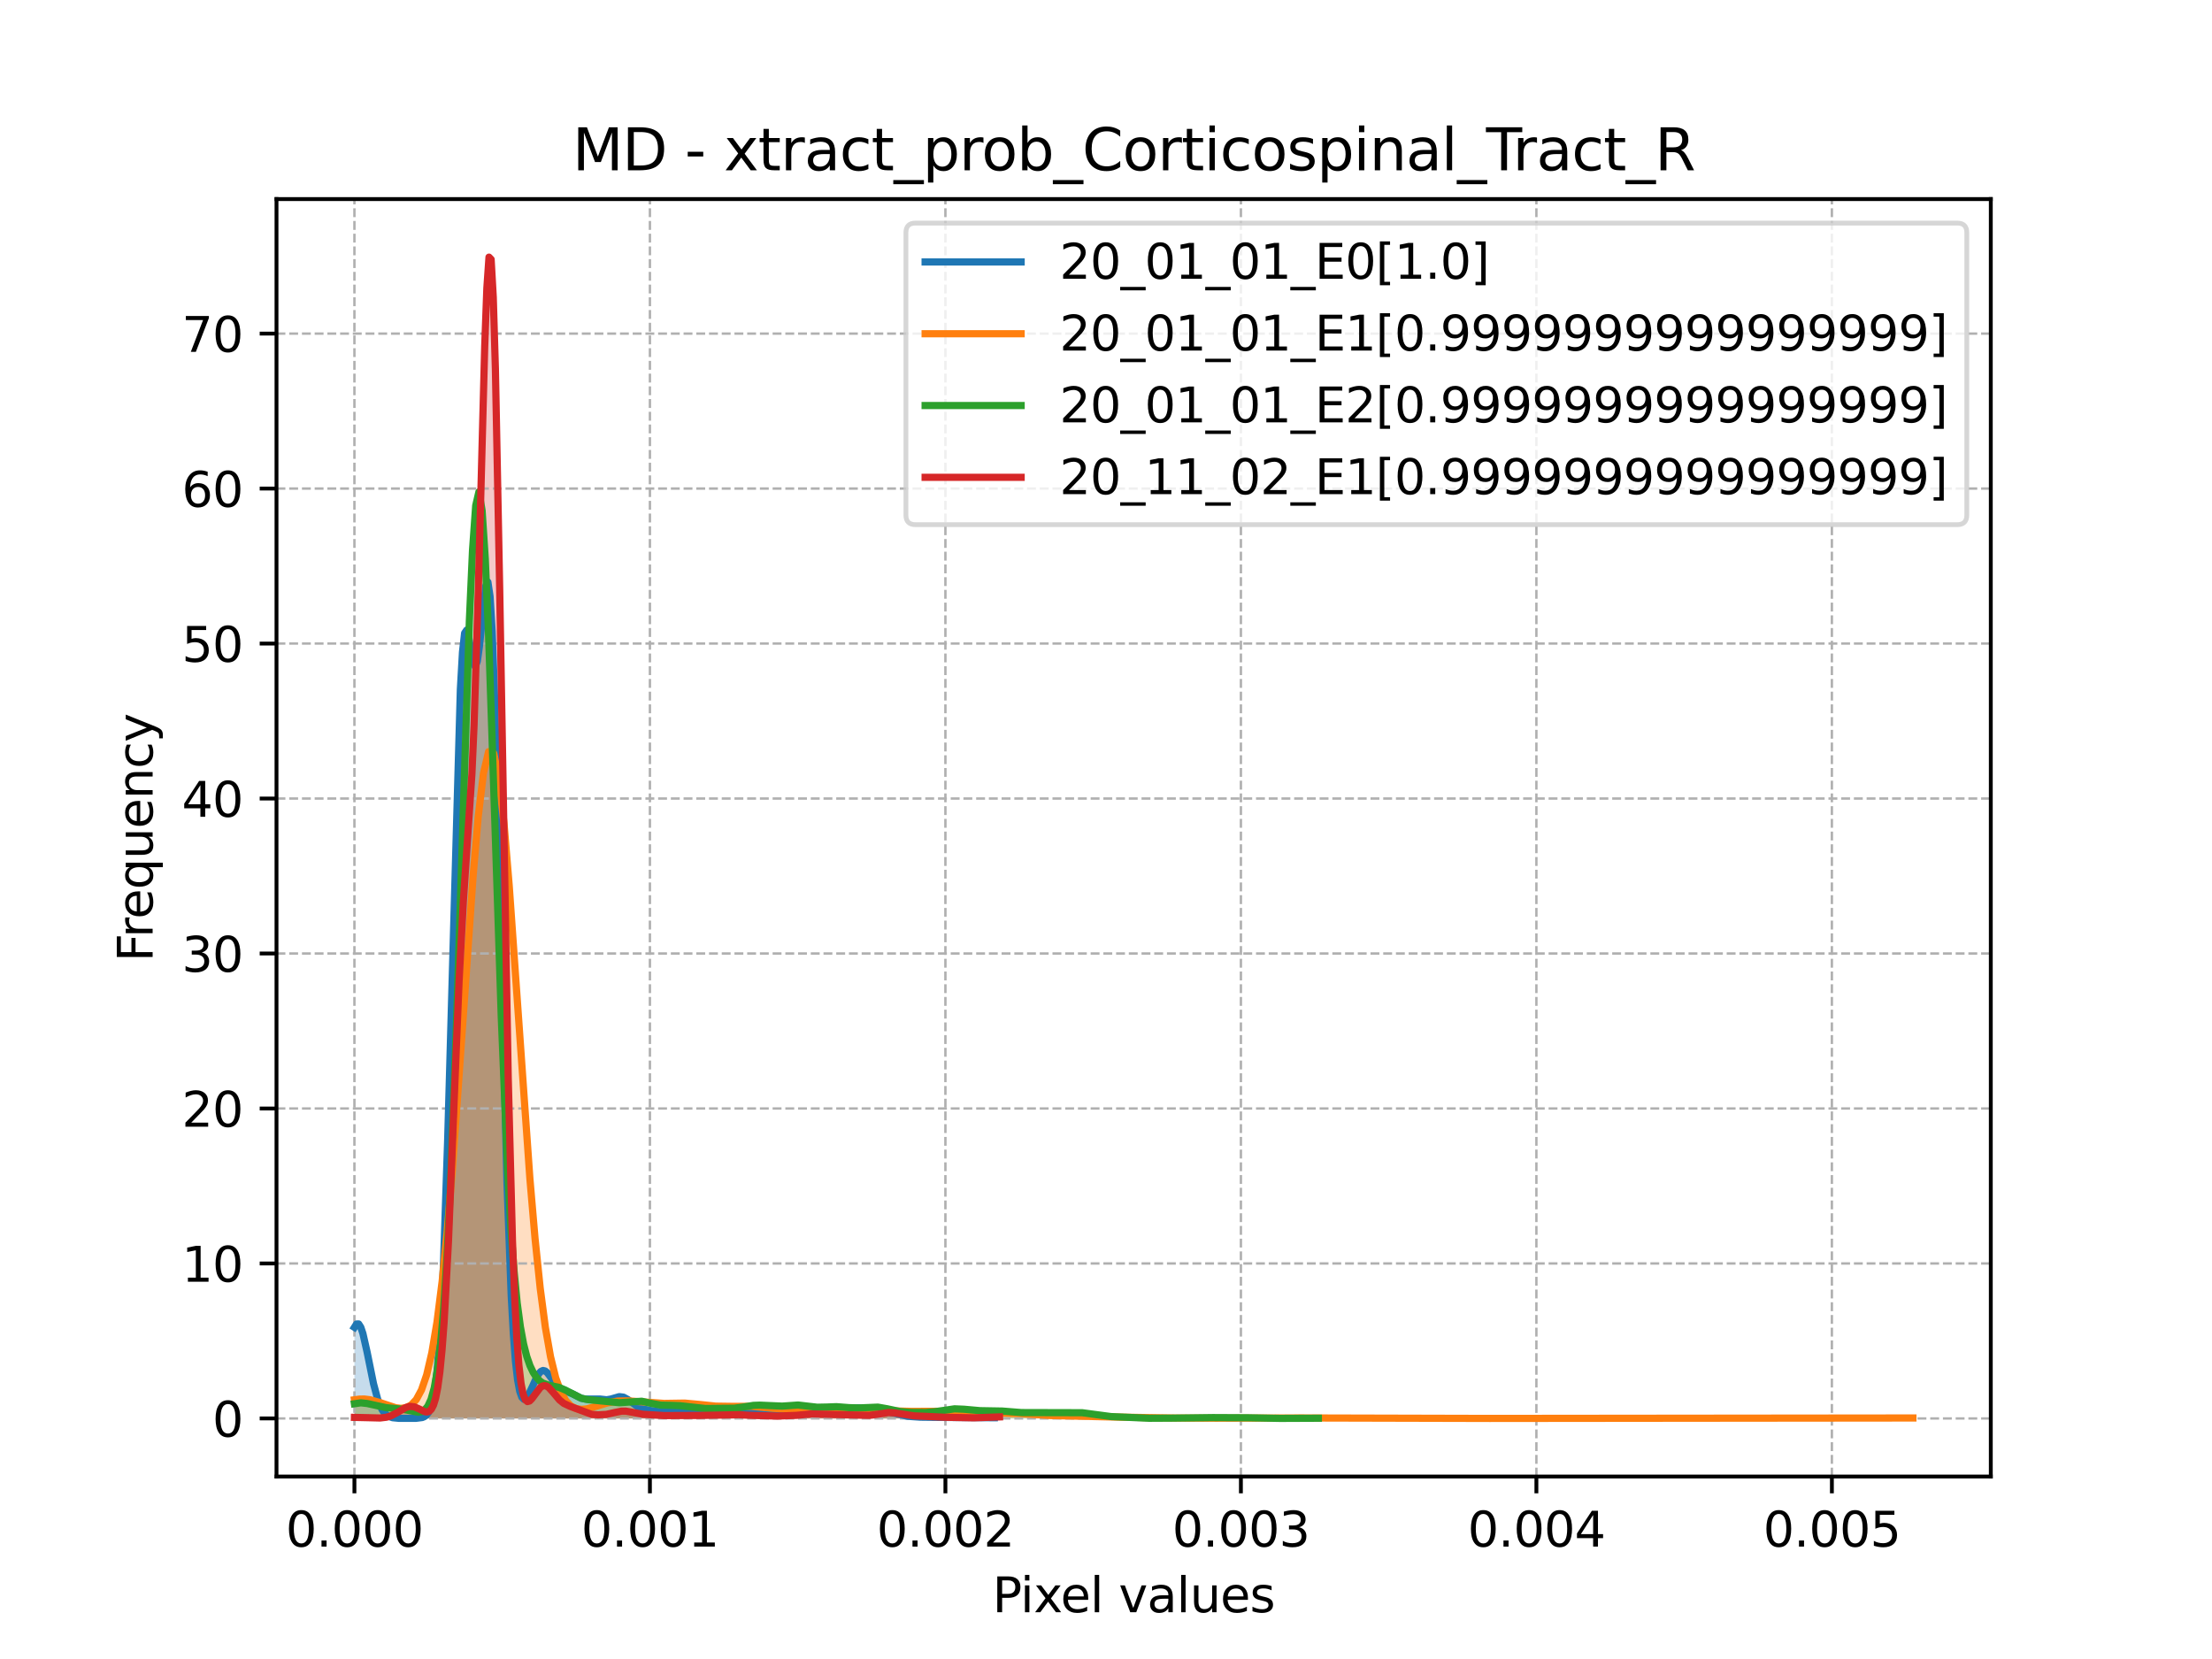 <?xml version="1.0" encoding="utf-8" standalone="no"?>
<!DOCTYPE svg PUBLIC "-//W3C//DTD SVG 1.1//EN"
  "http://www.w3.org/Graphics/SVG/1.1/DTD/svg11.dtd">
<svg xmlns:xlink="http://www.w3.org/1999/xlink" width="460.8pt" height="345.6pt" viewBox="0 0 460.8 345.6" xmlns="http://www.w3.org/2000/svg" version="1.1">
 <defs>
  <style type="text/css">*{stroke-linejoin: round; stroke-linecap: butt}</style>
 </defs>
 <g id="figure_1">
  <g id="patch_1">
   <path d="M 0 345.6 
L 460.8 345.6 
L 460.8 0 
L 0 0 
z
" style="fill: #ffffff"/>
  </g>
  <g id="axes_1">
   <g id="patch_2">
    <path d="M 57.6 307.584 
L 414.72 307.584 
L 414.72 41.472 
L 57.6 41.472 
z
" style="fill: #ffffff"/>
   </g>
   <g id="PolyCollection_1">
    <path d="M 73.833 276.508 
L 73.833 295.488 
L 74.274 295.488 
L 74.716 295.488 
L 75.157 295.488 
L 75.598 295.488 
L 76.04 295.488 
L 76.481 295.488 
L 76.923 295.488 
L 77.364 295.488 
L 77.805 295.488 
L 78.247 295.488 
L 78.688 295.488 
L 79.13 295.488 
L 79.571 295.488 
L 80.012 295.488 
L 80.454 295.488 
L 80.895 295.488 
L 81.337 295.488 
L 81.778 295.488 
L 82.219 295.488 
L 82.661 295.488 
L 83.102 295.488 
L 83.544 295.488 
L 83.985 295.488 
L 84.426 295.488 
L 84.868 295.488 
L 85.309 295.488 
L 85.751 295.488 
L 86.192 295.488 
L 86.633 295.488 
L 87.075 295.488 
L 87.516 295.488 
L 87.958 295.488 
L 88.399 295.488 
L 88.84 295.488 
L 89.282 295.488 
L 89.723 295.488 
L 90.165 295.488 
L 90.606 295.488 
L 91.047 295.488 
L 91.489 295.488 
L 91.93 295.488 
L 92.372 295.488 
L 92.813 295.488 
L 93.254 295.488 
L 93.696 295.488 
L 94.137 295.488 
L 94.579 295.488 
L 95.02 295.488 
L 95.461 295.488 
L 95.903 295.488 
L 96.344 295.488 
L 96.786 295.488 
L 97.227 295.488 
L 97.668 295.488 
L 98.11 295.488 
L 98.551 295.488 
L 98.993 295.488 
L 99.434 295.488 
L 99.876 295.488 
L 100.317 295.488 
L 100.758 295.488 
L 101.2 295.488 
L 101.641 295.488 
L 102.083 295.488 
L 102.524 295.488 
L 102.965 295.488 
L 103.407 295.488 
L 103.848 295.488 
L 104.29 295.488 
L 104.731 295.488 
L 105.172 295.488 
L 105.614 295.488 
L 106.055 295.488 
L 106.497 295.488 
L 106.938 295.488 
L 107.379 295.488 
L 107.821 295.488 
L 108.262 295.488 
L 108.704 295.488 
L 109.145 295.488 
L 109.586 295.488 
L 110.028 295.488 
L 110.469 295.488 
L 110.911 295.488 
L 111.352 295.488 
L 111.793 295.488 
L 112.235 295.488 
L 112.676 295.488 
L 113.118 295.488 
L 113.559 295.488 
L 114 295.488 
L 114.442 295.488 
L 114.883 295.488 
L 115.325 295.488 
L 115.766 295.488 
L 116.207 295.488 
L 116.649 295.488 
L 117.09 295.488 
L 117.532 295.488 
L 117.973 295.488 
L 118.414 295.488 
L 118.856 295.488 
L 119.297 295.488 
L 119.739 295.488 
L 120.18 295.488 
L 120.621 295.488 
L 121.063 295.488 
L 121.504 295.488 
L 121.946 295.488 
L 122.387 295.488 
L 122.828 295.488 
L 123.27 295.488 
L 123.711 295.488 
L 124.153 295.488 
L 124.594 295.488 
L 125.035 295.488 
L 125.477 295.488 
L 125.918 295.488 
L 126.36 295.488 
L 126.801 295.488 
L 127.243 295.488 
L 127.684 295.488 
L 128.125 295.488 
L 128.567 295.488 
L 129.008 295.488 
L 129.45 295.488 
L 129.891 295.488 
L 130.332 295.488 
L 130.774 295.488 
L 131.215 295.488 
L 131.657 295.488 
L 132.098 295.488 
L 132.539 295.488 
L 132.981 295.488 
L 133.422 295.488 
L 133.864 295.488 
L 134.305 295.488 
L 134.746 295.488 
L 135.188 295.488 
L 135.629 295.488 
L 136.071 295.488 
L 136.512 295.488 
L 136.953 295.488 
L 137.395 295.488 
L 137.836 295.488 
L 138.278 295.488 
L 138.719 295.488 
L 139.16 295.488 
L 139.602 295.488 
L 140.043 295.488 
L 140.485 295.488 
L 140.926 295.488 
L 141.367 295.488 
L 141.809 295.488 
L 142.25 295.488 
L 142.692 295.488 
L 143.133 295.488 
L 143.574 295.488 
L 144.016 295.488 
L 144.457 295.488 
L 144.899 295.488 
L 145.34 295.488 
L 145.781 295.488 
L 146.223 295.488 
L 146.664 295.488 
L 147.106 295.488 
L 147.547 295.488 
L 147.988 295.488 
L 148.43 295.488 
L 148.871 295.488 
L 149.313 295.488 
L 149.754 295.488 
L 150.195 295.488 
L 150.637 295.488 
L 151.078 295.488 
L 151.52 295.488 
L 151.961 295.488 
L 152.402 295.488 
L 152.844 295.488 
L 153.285 295.488 
L 153.727 295.488 
L 154.168 295.488 
L 154.609 295.488 
L 155.051 295.488 
L 155.492 295.488 
L 155.934 295.488 
L 156.375 295.488 
L 156.817 295.488 
L 157.258 295.488 
L 157.699 295.488 
L 158.141 295.488 
L 158.582 295.488 
L 159.024 295.488 
L 159.465 295.488 
L 159.906 295.488 
L 160.348 295.488 
L 160.789 295.488 
L 161.231 295.488 
L 161.672 295.488 
L 162.113 295.488 
L 162.555 295.488 
L 162.996 295.488 
L 163.438 295.488 
L 163.879 295.488 
L 164.32 295.488 
L 164.762 295.488 
L 165.203 295.488 
L 165.645 295.488 
L 166.086 295.488 
L 166.527 295.488 
L 166.969 295.488 
L 167.41 295.488 
L 167.852 295.488 
L 168.293 295.488 
L 168.734 295.488 
L 169.176 295.488 
L 169.617 295.488 
L 170.059 295.488 
L 170.5 295.488 
L 170.941 295.488 
L 171.383 295.488 
L 171.824 295.488 
L 172.266 295.488 
L 172.707 295.488 
L 173.148 295.488 
L 173.59 295.488 
L 174.031 295.488 
L 174.473 295.488 
L 174.914 295.488 
L 175.355 295.488 
L 175.797 295.488 
L 176.238 295.488 
L 176.68 295.488 
L 177.121 295.488 
L 177.562 295.488 
L 178.004 295.488 
L 178.445 295.488 
L 178.887 295.488 
L 179.328 295.488 
L 179.769 295.488 
L 180.211 295.488 
L 180.652 295.488 
L 181.094 295.488 
L 181.535 295.488 
L 181.976 295.488 
L 182.418 295.488 
L 182.859 295.488 
L 183.301 295.488 
L 183.742 295.488 
L 184.184 295.488 
L 184.625 295.488 
L 185.066 295.488 
L 185.508 295.488 
L 185.949 295.488 
L 186.391 295.488 
L 186.832 295.488 
L 187.273 295.488 
L 187.715 295.488 
L 188.156 295.488 
L 188.598 295.488 
L 189.039 295.488 
L 189.48 295.488 
L 189.922 295.488 
L 190.363 295.488 
L 190.805 295.488 
L 191.246 295.488 
L 191.687 295.488 
L 192.129 295.488 
L 192.57 295.488 
L 193.012 295.488 
L 193.453 295.488 
L 193.894 295.488 
L 194.336 295.488 
L 194.777 295.488 
L 195.219 295.488 
L 195.66 295.488 
L 196.101 295.488 
L 196.543 295.488 
L 196.984 295.488 
L 197.426 295.488 
L 197.867 295.488 
L 198.308 295.488 
L 198.75 295.488 
L 199.191 295.488 
L 199.633 295.488 
L 200.074 295.488 
L 200.515 295.488 
L 200.957 295.488 
L 201.398 295.488 
L 201.84 295.488 
L 202.281 295.488 
L 202.722 295.488 
L 203.164 295.488 
L 203.605 295.488 
L 204.047 295.488 
L 204.488 295.488 
L 204.929 295.488 
L 205.371 295.488 
L 205.812 295.488 
L 206.254 295.488 
L 206.695 295.488 
L 207.136 295.488 
L 207.136 295.342 
L 207.136 295.342 
L 206.695 295.335 
L 206.254 295.331 
L 205.812 295.332 
L 205.371 295.335 
L 204.929 295.34 
L 204.488 295.346 
L 204.047 295.351 
L 203.605 295.354 
L 203.164 295.355 
L 202.722 295.355 
L 202.281 295.352 
L 201.84 295.35 
L 201.398 295.347 
L 200.957 295.346 
L 200.515 295.345 
L 200.074 295.344 
L 199.633 295.343 
L 199.191 295.341 
L 198.75 295.337 
L 198.308 295.33 
L 197.867 295.32 
L 197.426 295.309 
L 196.984 295.297 
L 196.543 295.285 
L 196.101 295.275 
L 195.66 295.268 
L 195.219 295.264 
L 194.777 295.263 
L 194.336 295.264 
L 193.894 295.264 
L 193.453 295.263 
L 193.012 295.258 
L 192.57 295.25 
L 192.129 295.237 
L 191.687 295.22 
L 191.246 295.2 
L 190.805 295.177 
L 190.363 295.152 
L 189.922 295.122 
L 189.48 295.086 
L 189.039 295.039 
L 188.598 294.979 
L 188.156 294.902 
L 187.715 294.807 
L 187.273 294.694 
L 186.832 294.568 
L 186.391 294.435 
L 185.949 294.306 
L 185.508 294.19 
L 185.066 294.094 
L 184.625 294.024 
L 184.184 293.979 
L 183.742 293.955 
L 183.301 293.942 
L 182.859 293.928 
L 182.418 293.901 
L 181.976 293.853 
L 181.535 293.779 
L 181.094 293.683 
L 180.652 293.573 
L 180.211 293.464 
L 179.769 293.369 
L 179.328 293.301 
L 178.887 293.268 
L 178.445 293.269 
L 178.004 293.298 
L 177.562 293.342 
L 177.121 293.384 
L 176.68 293.41 
L 176.238 293.409 
L 175.797 293.378 
L 175.355 293.322 
L 174.914 293.253 
L 174.473 293.188 
L 174.031 293.143 
L 173.59 293.133 
L 173.148 293.166 
L 172.707 293.243 
L 172.266 293.354 
L 171.824 293.486 
L 171.383 293.625 
L 170.941 293.752 
L 170.5 293.858 
L 170.059 293.937 
L 169.617 293.989 
L 169.176 294.019 
L 168.734 294.037 
L 168.293 294.052 
L 167.852 294.07 
L 167.41 294.094 
L 166.969 294.123 
L 166.527 294.15 
L 166.086 294.168 
L 165.645 294.17 
L 165.203 294.152 
L 164.762 294.112 
L 164.32 294.057 
L 163.879 293.993 
L 163.438 293.932 
L 162.996 293.884 
L 162.555 293.856 
L 162.113 293.851 
L 161.672 293.866 
L 161.231 293.893 
L 160.789 293.921 
L 160.348 293.939 
L 159.906 293.938 
L 159.465 293.913 
L 159.024 293.867 
L 158.582 293.805 
L 158.141 293.74 
L 157.699 293.681 
L 157.258 293.64 
L 156.817 293.621 
L 156.375 293.625 
L 155.934 293.644 
L 155.492 293.667 
L 155.051 293.682 
L 154.609 293.678 
L 154.168 293.647 
L 153.727 293.591 
L 153.285 293.515 
L 152.844 293.434 
L 152.402 293.363 
L 151.961 293.319 
L 151.52 293.315 
L 151.078 293.356 
L 150.637 293.442 
L 150.195 293.565 
L 149.754 293.71 
L 149.313 293.862 
L 148.871 294.006 
L 148.43 294.131 
L 147.988 294.23 
L 147.547 294.303 
L 147.106 294.354 
L 146.664 294.387 
L 146.223 294.411 
L 145.781 294.428 
L 145.34 294.442 
L 144.899 294.45 
L 144.457 294.448 
L 144.016 294.432 
L 143.574 294.398 
L 143.133 294.344 
L 142.692 294.274 
L 142.25 294.192 
L 141.809 294.11 
L 141.367 294.038 
L 140.926 293.984 
L 140.485 293.956 
L 140.043 293.954 
L 139.602 293.974 
L 139.16 294.009 
L 138.719 294.046 
L 138.278 294.076 
L 137.836 294.087 
L 137.395 294.077 
L 136.953 294.044 
L 136.512 293.992 
L 136.071 293.927 
L 135.629 293.856 
L 135.188 293.782 
L 134.746 293.703 
L 134.305 293.611 
L 133.864 293.495 
L 133.422 293.341 
L 132.981 293.138 
L 132.539 292.879 
L 132.098 292.57 
L 131.657 292.225 
L 131.215 291.869 
L 130.774 291.534 
L 130.332 291.252 
L 129.891 291.052 
L 129.45 290.948 
L 129.008 290.943 
L 128.567 291.021 
L 128.125 291.156 
L 127.684 291.311 
L 127.243 291.452 
L 126.801 291.552 
L 126.36 291.596 
L 125.918 291.582 
L 125.477 291.526 
L 125.035 291.45 
L 124.594 291.379 
L 124.153 291.335 
L 123.711 291.328 
L 123.27 291.355 
L 122.828 291.4 
L 122.387 291.439 
L 121.946 291.445 
L 121.504 291.395 
L 121.063 291.279 
L 120.621 291.099 
L 120.18 290.871 
L 119.739 290.621 
L 119.297 290.377 
L 118.856 290.161 
L 118.414 289.981 
L 117.973 289.828 
L 117.532 289.675 
L 117.09 289.486 
L 116.649 289.22 
L 116.207 288.846 
L 115.766 288.353 
L 115.325 287.76 
L 114.883 287.112 
L 114.442 286.479 
L 114 285.947 
L 113.559 285.598 
L 113.118 285.499 
L 112.676 285.69 
L 112.235 286.171 
L 111.793 286.908 
L 111.352 287.831 
L 110.911 288.849 
L 110.469 289.853 
L 110.028 290.72 
L 109.586 291.32 
L 109.145 291.5 
L 108.704 291.074 
L 108.262 289.812 
L 107.821 287.424 
L 107.379 283.565 
L 106.938 277.855 
L 106.497 269.927 
L 106.055 259.491 
L 105.614 246.43 
L 105.172 230.883 
L 104.731 213.32 
L 104.29 194.556 
L 103.848 175.714 
L 103.407 158.096 
L 102.965 143 
L 102.524 131.499 
L 102.083 124.23 
L 101.641 121.253 
L 101.2 122.013 
L 100.758 125.428 
L 100.317 130.102 
L 99.876 134.6 
L 99.434 137.749 
L 98.993 138.88 
L 98.551 137.967 
L 98.11 135.616 
L 97.668 132.929 
L 97.227 131.252 
L 96.786 131.893 
L 96.344 135.847 
L 95.903 143.609 
L 95.461 155.099 
L 95.02 169.703 
L 94.579 186.42 
L 94.137 204.06 
L 93.696 221.445 
L 93.254 237.582 
L 92.813 251.77 
L 92.372 263.63 
L 91.93 273.082 
L 91.489 280.281 
L 91.047 285.528 
L 90.606 289.194 
L 90.165 291.65 
L 89.723 293.229 
L 89.282 294.206 
L 88.84 294.785 
L 88.399 295.117 
L 87.958 295.299 
L 87.516 295.395 
L 87.075 295.444 
L 86.633 295.468 
L 86.192 295.479 
L 85.751 295.484 
L 85.309 295.486 
L 84.868 295.486 
L 84.426 295.485 
L 83.985 295.483 
L 83.544 295.477 
L 83.102 295.466 
L 82.661 295.444 
L 82.219 295.404 
L 81.778 295.334 
L 81.337 295.216 
L 80.895 295.024 
L 80.454 294.722 
L 80.012 294.27 
L 79.571 293.619 
L 79.13 292.72 
L 78.688 291.533 
L 78.247 290.034 
L 77.805 288.232 
L 77.364 286.173 
L 76.923 283.95 
L 76.481 281.698 
L 76.04 279.585 
L 75.598 277.792 
L 75.157 276.488 
L 74.716 275.804 
L 74.274 275.811 
L 73.833 276.508 
z
" clip-path="url(#p8c8583926c)" style="fill: #1f77b4; fill-opacity: 0.25"/>
   </g>
   <g id="PolyCollection_2">
    <path d="M 73.833 291.599 
L 73.833 295.488 
L 74.908 295.488 
L 75.983 295.488 
L 77.058 295.488 
L 78.133 295.488 
L 79.208 295.488 
L 80.283 295.488 
L 81.358 295.488 
L 82.433 295.488 
L 83.508 295.488 
L 84.583 295.488 
L 85.658 295.488 
L 86.733 295.488 
L 87.808 295.488 
L 88.883 295.488 
L 89.958 295.488 
L 91.033 295.488 
L 92.108 295.488 
L 93.183 295.488 
L 94.258 295.488 
L 95.333 295.488 
L 96.408 295.488 
L 97.483 295.488 
L 98.558 295.488 
L 99.633 295.488 
L 100.708 295.488 
L 101.783 295.488 
L 102.858 295.488 
L 103.933 295.488 
L 105.008 295.488 
L 106.083 295.488 
L 107.158 295.488 
L 108.233 295.488 
L 109.308 295.488 
L 110.383 295.488 
L 111.458 295.488 
L 112.533 295.488 
L 113.608 295.488 
L 114.683 295.488 
L 115.758 295.488 
L 116.833 295.488 
L 117.908 295.488 
L 118.983 295.488 
L 120.058 295.488 
L 121.133 295.488 
L 122.208 295.488 
L 123.283 295.488 
L 124.358 295.488 
L 125.433 295.488 
L 126.508 295.488 
L 127.583 295.488 
L 128.658 295.488 
L 129.734 295.488 
L 130.809 295.488 
L 131.884 295.488 
L 132.959 295.488 
L 134.034 295.488 
L 135.109 295.488 
L 136.184 295.488 
L 137.259 295.488 
L 138.334 295.488 
L 139.409 295.488 
L 140.484 295.488 
L 141.559 295.488 
L 142.634 295.488 
L 143.709 295.488 
L 144.784 295.488 
L 145.859 295.488 
L 146.934 295.488 
L 148.009 295.488 
L 149.084 295.488 
L 150.159 295.488 
L 151.234 295.488 
L 152.309 295.488 
L 153.384 295.488 
L 154.459 295.488 
L 155.534 295.488 
L 156.609 295.488 
L 157.684 295.488 
L 158.759 295.488 
L 159.834 295.488 
L 160.909 295.488 
L 161.984 295.488 
L 163.059 295.488 
L 164.134 295.488 
L 165.209 295.488 
L 166.284 295.488 
L 167.359 295.488 
L 168.434 295.488 
L 169.509 295.488 
L 170.584 295.488 
L 171.659 295.488 
L 172.734 295.488 
L 173.809 295.488 
L 174.884 295.488 
L 175.959 295.488 
L 177.034 295.488 
L 178.109 295.488 
L 179.184 295.488 
L 180.259 295.488 
L 181.334 295.488 
L 182.409 295.488 
L 183.484 295.488 
L 184.559 295.488 
L 185.634 295.488 
L 186.709 295.488 
L 187.784 295.488 
L 188.859 295.488 
L 189.934 295.488 
L 191.009 295.488 
L 192.084 295.488 
L 193.159 295.488 
L 194.234 295.488 
L 195.309 295.488 
L 196.384 295.488 
L 197.459 295.488 
L 198.534 295.488 
L 199.609 295.488 
L 200.685 295.488 
L 201.76 295.488 
L 202.835 295.488 
L 203.91 295.488 
L 204.985 295.488 
L 206.06 295.488 
L 207.135 295.488 
L 208.21 295.488 
L 209.285 295.488 
L 210.36 295.488 
L 211.435 295.488 
L 212.51 295.488 
L 213.585 295.488 
L 214.66 295.488 
L 215.735 295.488 
L 216.81 295.488 
L 217.885 295.488 
L 218.96 295.488 
L 220.035 295.488 
L 221.11 295.488 
L 222.185 295.488 
L 223.26 295.488 
L 224.335 295.488 
L 225.41 295.488 
L 226.485 295.488 
L 227.56 295.488 
L 228.635 295.488 
L 229.71 295.488 
L 230.785 295.488 
L 231.86 295.488 
L 232.935 295.488 
L 234.01 295.488 
L 235.085 295.488 
L 236.16 295.488 
L 237.235 295.488 
L 238.31 295.488 
L 239.385 295.488 
L 240.46 295.488 
L 241.535 295.488 
L 242.61 295.488 
L 243.685 295.488 
L 244.76 295.488 
L 245.835 295.488 
L 246.91 295.488 
L 247.985 295.488 
L 249.06 295.488 
L 250.135 295.488 
L 251.21 295.488 
L 252.285 295.488 
L 253.36 295.488 
L 254.435 295.488 
L 255.51 295.488 
L 256.585 295.488 
L 257.66 295.488 
L 258.735 295.488 
L 259.81 295.488 
L 260.885 295.488 
L 261.96 295.488 
L 263.035 295.488 
L 264.11 295.488 
L 265.185 295.488 
L 266.26 295.488 
L 267.335 295.488 
L 268.41 295.488 
L 269.485 295.488 
L 270.56 295.488 
L 271.635 295.488 
L 272.711 295.488 
L 273.786 295.488 
L 274.861 295.488 
L 275.936 295.488 
L 277.011 295.488 
L 278.086 295.488 
L 279.161 295.488 
L 280.236 295.488 
L 281.311 295.488 
L 282.386 295.488 
L 283.461 295.488 
L 284.536 295.488 
L 285.611 295.488 
L 286.686 295.488 
L 287.761 295.488 
L 288.836 295.488 
L 289.911 295.488 
L 290.986 295.488 
L 292.061 295.488 
L 293.136 295.488 
L 294.211 295.488 
L 295.286 295.488 
L 296.361 295.488 
L 297.436 295.488 
L 298.511 295.488 
L 299.586 295.488 
L 300.661 295.488 
L 301.736 295.488 
L 302.811 295.488 
L 303.886 295.488 
L 304.961 295.488 
L 306.036 295.488 
L 307.111 295.488 
L 308.186 295.488 
L 309.261 295.488 
L 310.336 295.488 
L 311.411 295.488 
L 312.486 295.488 
L 313.561 295.488 
L 314.636 295.488 
L 315.711 295.488 
L 316.786 295.488 
L 317.861 295.488 
L 318.936 295.488 
L 320.011 295.488 
L 321.086 295.488 
L 322.161 295.488 
L 323.236 295.488 
L 324.311 295.488 
L 325.386 295.488 
L 326.461 295.488 
L 327.536 295.488 
L 328.611 295.488 
L 329.686 295.488 
L 330.761 295.488 
L 331.836 295.488 
L 332.911 295.488 
L 333.986 295.488 
L 335.061 295.488 
L 336.136 295.488 
L 337.211 295.488 
L 338.286 295.488 
L 339.361 295.488 
L 340.436 295.488 
L 341.511 295.488 
L 342.586 295.488 
L 343.662 295.488 
L 344.737 295.488 
L 345.812 295.488 
L 346.887 295.488 
L 347.962 295.488 
L 349.037 295.488 
L 350.112 295.488 
L 351.187 295.488 
L 352.262 295.488 
L 353.337 295.488 
L 354.412 295.488 
L 355.487 295.488 
L 356.562 295.488 
L 357.637 295.488 
L 358.712 295.488 
L 359.787 295.488 
L 360.862 295.488 
L 361.937 295.488 
L 363.012 295.488 
L 364.087 295.488 
L 365.162 295.488 
L 366.237 295.488 
L 367.312 295.488 
L 368.387 295.488 
L 369.462 295.488 
L 370.537 295.488 
L 371.612 295.488 
L 372.687 295.488 
L 373.762 295.488 
L 374.837 295.488 
L 375.912 295.488 
L 376.987 295.488 
L 378.062 295.488 
L 379.137 295.488 
L 380.212 295.488 
L 381.287 295.488 
L 382.362 295.488 
L 383.437 295.488 
L 384.512 295.488 
L 385.587 295.488 
L 386.662 295.488 
L 387.737 295.488 
L 388.812 295.488 
L 389.887 295.488 
L 390.962 295.488 
L 392.037 295.488 
L 393.112 295.488 
L 394.187 295.488 
L 395.262 295.488 
L 396.337 295.488 
L 397.412 295.488 
L 398.487 295.488 
L 398.487 295.392 
L 398.487 295.392 
L 397.412 295.389 
L 396.337 295.388 
L 395.262 295.391 
L 394.187 295.397 
L 393.112 295.404 
L 392.037 295.414 
L 390.962 295.423 
L 389.887 295.433 
L 388.812 295.441 
L 387.737 295.448 
L 386.662 295.454 
L 385.587 295.459 
L 384.512 295.463 
L 383.437 295.466 
L 382.362 295.468 
L 381.287 295.47 
L 380.212 295.472 
L 379.137 295.474 
L 378.062 295.476 
L 376.987 295.478 
L 375.912 295.48 
L 374.837 295.481 
L 373.762 295.482 
L 372.687 295.483 
L 371.612 295.484 
L 370.537 295.484 
L 369.462 295.485 
L 368.387 295.485 
L 367.312 295.485 
L 366.237 295.486 
L 365.162 295.486 
L 364.087 295.486 
L 363.012 295.487 
L 361.937 295.487 
L 360.862 295.487 
L 359.787 295.486 
L 358.712 295.486 
L 357.637 295.484 
L 356.562 295.483 
L 355.487 295.48 
L 354.412 295.476 
L 353.337 295.471 
L 352.262 295.465 
L 351.187 295.458 
L 350.112 295.449 
L 349.037 295.44 
L 347.962 295.431 
L 346.887 295.423 
L 345.812 295.416 
L 344.737 295.411 
L 343.662 295.408 
L 342.586 295.409 
L 341.511 295.412 
L 340.436 295.417 
L 339.361 295.424 
L 338.286 295.433 
L 337.211 295.442 
L 336.136 295.45 
L 335.061 295.458 
L 333.986 295.464 
L 332.911 295.47 
L 331.836 295.474 
L 330.761 295.477 
L 329.686 295.479 
L 328.611 295.481 
L 327.536 295.482 
L 326.461 295.482 
L 325.386 295.482 
L 324.311 295.482 
L 323.236 295.482 
L 322.161 295.481 
L 321.086 295.48 
L 320.011 295.48 
L 318.936 295.479 
L 317.861 295.479 
L 316.786 295.479 
L 315.711 295.479 
L 314.636 295.479 
L 313.561 295.48 
L 312.486 295.481 
L 311.411 295.482 
L 310.336 295.483 
L 309.261 295.484 
L 308.186 295.485 
L 307.111 295.486 
L 306.036 295.486 
L 304.961 295.487 
L 303.886 295.487 
L 302.811 295.487 
L 301.736 295.487 
L 300.661 295.487 
L 299.586 295.486 
L 298.511 295.486 
L 297.436 295.485 
L 296.361 295.485 
L 295.286 295.484 
L 294.211 295.483 
L 293.136 295.482 
L 292.061 295.48 
L 290.986 295.479 
L 289.911 295.477 
L 288.836 295.475 
L 287.761 295.472 
L 286.686 295.468 
L 285.611 295.463 
L 284.536 295.457 
L 283.461 295.45 
L 282.386 295.442 
L 281.311 295.433 
L 280.236 295.425 
L 279.161 295.417 
L 278.086 295.411 
L 277.011 295.405 
L 275.936 295.401 
L 274.861 295.398 
L 273.786 295.396 
L 272.711 295.393 
L 271.635 295.389 
L 270.56 295.383 
L 269.485 295.376 
L 268.41 295.367 
L 267.335 295.357 
L 266.26 295.348 
L 265.185 295.341 
L 264.11 295.336 
L 263.035 295.335 
L 261.96 295.339 
L 260.885 295.346 
L 259.81 295.357 
L 258.735 295.371 
L 257.66 295.385 
L 256.585 295.4 
L 255.51 295.414 
L 254.435 295.426 
L 253.36 295.435 
L 252.285 295.442 
L 251.21 295.446 
L 250.135 295.447 
L 249.06 295.444 
L 247.985 295.439 
L 246.91 295.43 
L 245.835 295.418 
L 244.76 295.401 
L 243.685 295.381 
L 242.61 295.359 
L 241.535 295.334 
L 240.46 295.309 
L 239.385 295.285 
L 238.31 295.264 
L 237.235 295.247 
L 236.16 295.233 
L 235.085 295.224 
L 234.01 295.216 
L 232.935 295.208 
L 231.86 295.199 
L 230.785 295.185 
L 229.71 295.165 
L 228.635 295.141 
L 227.56 295.112 
L 226.485 295.08 
L 225.41 295.049 
L 224.335 295.02 
L 223.26 294.994 
L 222.185 294.97 
L 221.11 294.947 
L 220.035 294.922 
L 218.96 294.888 
L 217.885 294.844 
L 216.81 294.787 
L 215.735 294.716 
L 214.66 294.636 
L 213.585 294.551 
L 212.51 294.468 
L 211.435 294.396 
L 210.36 294.34 
L 209.285 294.304 
L 208.21 294.286 
L 207.135 294.282 
L 206.06 294.283 
L 204.985 294.281 
L 203.91 294.267 
L 202.835 294.236 
L 201.76 294.186 
L 200.685 294.122 
L 199.609 294.05 
L 198.534 293.981 
L 197.459 293.925 
L 196.384 293.892 
L 195.309 293.883 
L 194.234 293.898 
L 193.159 293.93 
L 192.084 293.967 
L 191.009 294 
L 189.934 294.018 
L 188.859 294.014 
L 187.784 293.99 
L 186.709 293.948 
L 185.634 293.899 
L 184.559 293.853 
L 183.484 293.819 
L 182.409 293.805 
L 181.334 293.811 
L 180.259 293.833 
L 179.184 293.863 
L 178.109 293.888 
L 177.034 293.899 
L 175.959 293.887 
L 174.884 293.851 
L 173.809 293.794 
L 172.734 293.725 
L 171.659 293.655 
L 170.584 293.596 
L 169.509 293.556 
L 168.434 293.539 
L 167.359 293.541 
L 166.284 293.554 
L 165.209 293.564 
L 164.134 293.557 
L 163.059 293.525 
L 161.984 293.462 
L 160.909 293.371 
L 159.834 293.262 
L 158.759 293.149 
L 157.684 293.049 
L 156.609 292.975 
L 155.534 292.934 
L 154.459 292.927 
L 153.384 292.943 
L 152.309 292.967 
L 151.234 292.982 
L 150.159 292.97 
L 149.084 292.921 
L 148.009 292.834 
L 146.934 292.716 
L 145.859 292.583 
L 144.784 292.456 
L 143.709 292.353 
L 142.634 292.289 
L 141.559 292.268 
L 140.484 292.283 
L 139.409 292.32 
L 138.334 292.356 
L 137.259 292.37 
L 136.184 292.345 
L 135.109 292.275 
L 134.034 292.166 
L 132.959 292.035 
L 131.884 291.91 
L 130.809 291.822 
L 129.734 291.799 
L 128.658 291.862 
L 127.583 292.019 
L 126.508 292.262 
L 125.433 292.572 
L 124.358 292.913 
L 123.283 293.24 
L 122.208 293.494 
L 121.133 293.598 
L 120.058 293.454 
L 118.983 292.928 
L 117.908 291.841 
L 116.833 289.959 
L 115.758 286.995 
L 114.683 282.621 
L 113.608 276.502 
L 112.533 268.349 
L 111.458 257.996 
L 110.383 245.48 
L 109.308 231.108 
L 108.233 215.507 
L 107.158 199.608 
L 106.083 184.581 
L 105.008 171.702 
L 103.933 162.175 
L 102.858 156.955 
L 101.783 156.583 
L 100.708 161.099 
L 99.633 170.032 
L 98.558 182.481 
L 97.483 197.268 
L 96.408 213.114 
L 95.333 228.826 
L 94.258 243.428 
L 93.183 256.248 
L 92.108 266.93 
L 91.033 275.401 
L 89.958 281.8 
L 88.883 286.402 
L 87.808 289.537 
L 86.733 291.535 
L 85.658 292.692 
L 84.583 293.246 
L 83.508 293.387 
L 82.433 293.256 
L 81.358 292.96 
L 80.283 292.582 
L 79.208 292.192 
L 78.133 291.845 
L 77.058 291.588 
L 75.983 291.452 
L 74.908 291.455 
L 73.833 291.599 
z
" clip-path="url(#p8c8583926c)" style="fill: #ff7f0e; fill-opacity: 0.25"/>
   </g>
   <g id="PolyCollection_3">
    <path d="M 73.833 292.429 
L 73.833 295.488 
L 74.498 295.488 
L 75.163 295.488 
L 75.827 295.488 
L 76.492 295.488 
L 77.157 295.488 
L 77.822 295.488 
L 78.487 295.488 
L 79.152 295.488 
L 79.817 295.488 
L 80.482 295.488 
L 81.147 295.488 
L 81.812 295.488 
L 82.477 295.488 
L 83.142 295.488 
L 83.806 295.488 
L 84.471 295.488 
L 85.136 295.488 
L 85.801 295.488 
L 86.466 295.488 
L 87.131 295.488 
L 87.796 295.488 
L 88.461 295.488 
L 89.126 295.488 
L 89.791 295.488 
L 90.456 295.488 
L 91.12 295.488 
L 91.785 295.488 
L 92.45 295.488 
L 93.115 295.488 
L 93.78 295.488 
L 94.445 295.488 
L 95.11 295.488 
L 95.775 295.488 
L 96.44 295.488 
L 97.105 295.488 
L 97.77 295.488 
L 98.434 295.488 
L 99.099 295.488 
L 99.764 295.488 
L 100.429 295.488 
L 101.094 295.488 
L 101.759 295.488 
L 102.424 295.488 
L 103.089 295.488 
L 103.754 295.488 
L 104.419 295.488 
L 105.084 295.488 
L 105.749 295.488 
L 106.413 295.488 
L 107.078 295.488 
L 107.743 295.488 
L 108.408 295.488 
L 109.073 295.488 
L 109.738 295.488 
L 110.403 295.488 
L 111.068 295.488 
L 111.733 295.488 
L 112.398 295.488 
L 113.063 295.488 
L 113.727 295.488 
L 114.392 295.488 
L 115.057 295.488 
L 115.722 295.488 
L 116.387 295.488 
L 117.052 295.488 
L 117.717 295.488 
L 118.382 295.488 
L 119.047 295.488 
L 119.712 295.488 
L 120.377 295.488 
L 121.042 295.488 
L 121.706 295.488 
L 122.371 295.488 
L 123.036 295.488 
L 123.701 295.488 
L 124.366 295.488 
L 125.031 295.488 
L 125.696 295.488 
L 126.361 295.488 
L 127.026 295.488 
L 127.691 295.488 
L 128.356 295.488 
L 129.02 295.488 
L 129.685 295.488 
L 130.35 295.488 
L 131.015 295.488 
L 131.68 295.488 
L 132.345 295.488 
L 133.01 295.488 
L 133.675 295.488 
L 134.34 295.488 
L 135.005 295.488 
L 135.67 295.488 
L 136.334 295.488 
L 136.999 295.488 
L 137.664 295.488 
L 138.329 295.488 
L 138.994 295.488 
L 139.659 295.488 
L 140.324 295.488 
L 140.989 295.488 
L 141.654 295.488 
L 142.319 295.488 
L 142.984 295.488 
L 143.649 295.488 
L 144.313 295.488 
L 144.978 295.488 
L 145.643 295.488 
L 146.308 295.488 
L 146.973 295.488 
L 147.638 295.488 
L 148.303 295.488 
L 148.968 295.488 
L 149.633 295.488 
L 150.298 295.488 
L 150.963 295.488 
L 151.627 295.488 
L 152.292 295.488 
L 152.957 295.488 
L 153.622 295.488 
L 154.287 295.488 
L 154.952 295.488 
L 155.617 295.488 
L 156.282 295.488 
L 156.947 295.488 
L 157.612 295.488 
L 158.277 295.488 
L 158.942 295.488 
L 159.606 295.488 
L 160.271 295.488 
L 160.936 295.488 
L 161.601 295.488 
L 162.266 295.488 
L 162.931 295.488 
L 163.596 295.488 
L 164.261 295.488 
L 164.926 295.488 
L 165.591 295.488 
L 166.256 295.488 
L 166.92 295.488 
L 167.585 295.488 
L 168.25 295.488 
L 168.915 295.488 
L 169.58 295.488 
L 170.245 295.488 
L 170.91 295.488 
L 171.575 295.488 
L 172.24 295.488 
L 172.905 295.488 
L 173.57 295.488 
L 174.235 295.488 
L 174.899 295.488 
L 175.564 295.488 
L 176.229 295.488 
L 176.894 295.488 
L 177.559 295.488 
L 178.224 295.488 
L 178.889 295.488 
L 179.554 295.488 
L 180.219 295.488 
L 180.884 295.488 
L 181.549 295.488 
L 182.213 295.488 
L 182.878 295.488 
L 183.543 295.488 
L 184.208 295.488 
L 184.873 295.488 
L 185.538 295.488 
L 186.203 295.488 
L 186.868 295.488 
L 187.533 295.488 
L 188.198 295.488 
L 188.863 295.488 
L 189.527 295.488 
L 190.192 295.488 
L 190.857 295.488 
L 191.522 295.488 
L 192.187 295.488 
L 192.852 295.488 
L 193.517 295.488 
L 194.182 295.488 
L 194.847 295.488 
L 195.512 295.488 
L 196.177 295.488 
L 196.842 295.488 
L 197.506 295.488 
L 198.171 295.488 
L 198.836 295.488 
L 199.501 295.488 
L 200.166 295.488 
L 200.831 295.488 
L 201.496 295.488 
L 202.161 295.488 
L 202.826 295.488 
L 203.491 295.488 
L 204.156 295.488 
L 204.82 295.488 
L 205.485 295.488 
L 206.15 295.488 
L 206.815 295.488 
L 207.48 295.488 
L 208.145 295.488 
L 208.81 295.488 
L 209.475 295.488 
L 210.14 295.488 
L 210.805 295.488 
L 211.47 295.488 
L 212.135 295.488 
L 212.799 295.488 
L 213.464 295.488 
L 214.129 295.488 
L 214.794 295.488 
L 215.459 295.488 
L 216.124 295.488 
L 216.789 295.488 
L 217.454 295.488 
L 218.119 295.488 
L 218.784 295.488 
L 219.449 295.488 
L 220.113 295.488 
L 220.778 295.488 
L 221.443 295.488 
L 222.108 295.488 
L 222.773 295.488 
L 223.438 295.488 
L 224.103 295.488 
L 224.768 295.488 
L 225.433 295.488 
L 226.098 295.488 
L 226.763 295.488 
L 227.428 295.488 
L 228.092 295.488 
L 228.757 295.488 
L 229.422 295.488 
L 230.087 295.488 
L 230.752 295.488 
L 231.417 295.488 
L 232.082 295.488 
L 232.747 295.488 
L 233.412 295.488 
L 234.077 295.488 
L 234.742 295.488 
L 235.406 295.488 
L 236.071 295.488 
L 236.736 295.488 
L 237.401 295.488 
L 238.066 295.488 
L 238.731 295.488 
L 239.396 295.488 
L 240.061 295.488 
L 240.726 295.488 
L 241.391 295.488 
L 242.056 295.488 
L 242.72 295.488 
L 243.385 295.488 
L 244.05 295.488 
L 244.715 295.488 
L 245.38 295.488 
L 246.045 295.488 
L 246.71 295.488 
L 247.375 295.488 
L 248.04 295.488 
L 248.705 295.488 
L 249.37 295.488 
L 250.035 295.488 
L 250.699 295.488 
L 251.364 295.488 
L 252.029 295.488 
L 252.694 295.488 
L 253.359 295.488 
L 254.024 295.488 
L 254.689 295.488 
L 255.354 295.488 
L 256.019 295.488 
L 256.684 295.488 
L 257.349 295.488 
L 258.013 295.488 
L 258.678 295.488 
L 259.343 295.488 
L 260.008 295.488 
L 260.673 295.488 
L 261.338 295.488 
L 262.003 295.488 
L 262.668 295.488 
L 263.333 295.488 
L 263.998 295.488 
L 264.663 295.488 
L 265.328 295.488 
L 265.992 295.488 
L 266.657 295.488 
L 267.322 295.488 
L 267.987 295.488 
L 268.652 295.488 
L 269.317 295.488 
L 269.982 295.488 
L 270.647 295.488 
L 271.312 295.488 
L 271.977 295.488 
L 272.642 295.488 
L 273.306 295.488 
L 273.971 295.488 
L 274.636 295.488 
L 274.636 295.442 
L 274.636 295.442 
L 273.971 295.44 
L 273.306 295.44 
L 272.642 295.442 
L 271.977 295.445 
L 271.312 295.449 
L 270.647 295.454 
L 269.982 295.46 
L 269.317 295.465 
L 268.652 295.469 
L 267.987 295.473 
L 267.322 295.476 
L 266.657 295.476 
L 265.992 295.475 
L 265.328 295.472 
L 264.663 295.467 
L 263.998 295.458 
L 263.333 295.446 
L 262.668 295.431 
L 262.003 295.412 
L 261.338 295.391 
L 260.673 295.368 
L 260.008 295.345 
L 259.343 295.323 
L 258.678 295.304 
L 258.013 295.289 
L 257.349 295.279 
L 256.684 295.275 
L 256.019 295.276 
L 255.354 295.281 
L 254.689 295.289 
L 254.024 295.297 
L 253.359 295.304 
L 252.694 295.31 
L 252.029 295.312 
L 251.364 295.313 
L 250.699 295.312 
L 250.035 295.312 
L 249.37 295.314 
L 248.705 295.318 
L 248.04 295.326 
L 247.375 295.337 
L 246.71 295.352 
L 246.045 295.369 
L 245.38 295.388 
L 244.715 295.406 
L 244.05 295.423 
L 243.385 295.437 
L 242.72 295.449 
L 242.056 295.457 
L 241.391 295.461 
L 240.726 295.462 
L 240.061 295.458 
L 239.396 295.449 
L 238.731 295.436 
L 238.066 295.418 
L 237.401 295.394 
L 236.736 295.367 
L 236.071 295.335 
L 235.406 295.302 
L 234.742 295.267 
L 234.077 295.232 
L 233.412 295.199 
L 232.747 295.166 
L 232.082 295.132 
L 231.417 295.095 
L 230.752 295.05 
L 230.087 294.995 
L 229.422 294.924 
L 228.757 294.838 
L 228.092 294.737 
L 227.428 294.624 
L 226.763 294.507 
L 226.098 294.395 
L 225.433 294.298 
L 224.768 294.224 
L 224.103 294.178 
L 223.438 294.163 
L 222.773 294.175 
L 222.108 294.207 
L 221.443 294.249 
L 220.778 294.291 
L 220.113 294.322 
L 219.449 294.338 
L 218.784 294.337 
L 218.119 294.321 
L 217.454 294.298 
L 216.789 294.273 
L 216.124 294.255 
L 215.459 294.246 
L 214.794 294.248 
L 214.129 294.257 
L 213.464 294.265 
L 212.799 294.266 
L 212.135 294.251 
L 211.47 294.217 
L 210.805 294.163 
L 210.14 294.095 
L 209.475 294.02 
L 208.81 293.949 
L 208.145 293.892 
L 207.48 293.856 
L 206.815 293.841 
L 206.15 293.844 
L 205.485 293.857 
L 204.82 293.868 
L 204.156 293.867 
L 203.491 293.844 
L 202.826 293.796 
L 202.161 293.728 
L 201.496 293.647 
L 200.831 293.569 
L 200.166 293.507 
L 199.501 293.476 
L 198.836 293.484 
L 198.171 293.534 
L 197.506 293.619 
L 196.842 293.73 
L 196.177 293.852 
L 195.512 293.972 
L 194.847 294.077 
L 194.182 294.158 
L 193.517 294.214 
L 192.852 294.247 
L 192.187 294.262 
L 191.522 294.265 
L 190.857 294.259 
L 190.192 294.247 
L 189.527 294.227 
L 188.863 294.192 
L 188.198 294.136 
L 187.533 294.053 
L 186.868 293.94 
L 186.203 293.801 
L 185.538 293.644 
L 184.873 293.483 
L 184.208 293.333 
L 183.543 293.212 
L 182.878 293.131 
L 182.213 293.096 
L 181.549 293.105 
L 180.884 293.146 
L 180.219 293.204 
L 179.554 293.261 
L 178.889 293.3 
L 178.224 293.309 
L 177.559 293.287 
L 176.894 293.238 
L 176.229 293.174 
L 175.564 293.11 
L 174.899 293.061 
L 174.235 293.037 
L 173.57 293.042 
L 172.905 293.071 
L 172.24 293.112 
L 171.575 293.149 
L 170.91 293.166 
L 170.245 293.152 
L 169.58 293.102 
L 168.915 293.022 
L 168.25 292.923 
L 167.585 292.823 
L 166.92 292.741 
L 166.256 292.692 
L 165.591 292.684 
L 164.926 292.716 
L 164.261 292.778 
L 163.596 292.852 
L 162.931 292.92 
L 162.266 292.964 
L 161.601 292.973 
L 160.936 292.945 
L 160.271 292.889 
L 159.606 292.82 
L 158.942 292.756 
L 158.277 292.718 
L 157.612 292.719 
L 156.947 292.764 
L 156.282 292.85 
L 155.617 292.964 
L 154.952 293.089 
L 154.287 293.207 
L 153.622 293.301 
L 152.957 293.363 
L 152.292 293.391 
L 151.627 293.392 
L 150.963 293.376 
L 150.298 293.358 
L 149.633 293.349 
L 148.968 293.354 
L 148.303 293.373 
L 147.638 293.4 
L 146.973 293.421 
L 146.308 293.425 
L 145.643 293.4 
L 144.978 293.341 
L 144.313 293.251 
L 143.649 293.14 
L 142.984 293.022 
L 142.319 292.913 
L 141.654 292.829 
L 140.989 292.777 
L 140.324 292.756 
L 139.659 292.756 
L 138.994 292.762 
L 138.329 292.754 
L 137.664 292.714 
L 136.999 292.633 
L 136.334 292.508 
L 135.67 292.351 
L 135.005 292.181 
L 134.34 292.022 
L 133.675 291.899 
L 133.01 291.828 
L 132.345 291.819 
L 131.68 291.866 
L 131.015 291.954 
L 130.35 292.058 
L 129.685 292.151 
L 129.02 292.211 
L 128.356 292.224 
L 127.691 292.186 
L 127.026 292.108 
L 126.361 292.005 
L 125.696 291.898 
L 125.031 291.804 
L 124.366 291.732 
L 123.701 291.678 
L 123.036 291.628 
L 122.371 291.559 
L 121.706 291.445 
L 121.042 291.264 
L 120.377 291.009 
L 119.712 290.683 
L 119.047 290.308 
L 118.382 289.917 
L 117.717 289.549 
L 117.052 289.236 
L 116.387 288.996 
L 115.722 288.829 
L 115.057 288.707 
L 114.392 288.587 
L 113.727 288.409 
L 113.063 288.11 
L 112.398 287.629 
L 111.733 286.907 
L 111.068 285.887 
L 110.403 284.487 
L 109.738 282.584 
L 109.073 279.984 
L 108.408 276.399 
L 107.743 271.445 
L 107.078 264.665 
L 106.413 255.588 
L 105.749 243.82 
L 105.084 229.165 
L 104.419 211.745 
L 103.754 192.1 
L 103.089 171.223 
L 102.424 150.52 
L 101.759 131.674 
L 101.094 116.427 
L 100.429 106.326 
L 99.764 102.467 
L 99.099 105.316 
L 98.434 114.621 
L 97.77 129.463 
L 97.105 148.41 
L 96.44 169.754 
L 95.775 191.764 
L 95.11 212.919 
L 94.445 232.061 
L 93.78 248.469 
L 93.115 261.844 
L 92.45 272.24 
L 91.785 279.957 
L 91.12 285.429 
L 90.456 289.13 
L 89.791 291.506 
L 89.126 292.939 
L 88.461 293.727 
L 87.796 294.094 
L 87.131 294.198 
L 86.466 294.148 
L 85.801 294.018 
L 85.136 293.858 
L 84.471 293.701 
L 83.806 293.567 
L 83.142 293.465 
L 82.477 293.394 
L 81.812 293.344 
L 81.147 293.301 
L 80.482 293.246 
L 79.817 293.164 
L 79.152 293.047 
L 78.487 292.895 
L 77.822 292.718 
L 77.157 292.537 
L 76.492 292.378 
L 75.827 292.268 
L 75.163 292.232 
L 74.498 292.284 
L 73.833 292.429 
z
" clip-path="url(#p8c8583926c)" style="fill: #2ca02c; fill-opacity: 0.25"/>
   </g>
   <g id="PolyCollection_4">
    <path d="M 73.833 295.268 
L 73.833 295.488 
L 74.278 295.488 
L 74.723 295.488 
L 75.168 295.488 
L 75.613 295.488 
L 76.058 295.488 
L 76.503 295.488 
L 76.948 295.488 
L 77.392 295.488 
L 77.837 295.488 
L 78.282 295.488 
L 78.727 295.488 
L 79.172 295.488 
L 79.617 295.488 
L 80.062 295.488 
L 80.507 295.488 
L 80.952 295.488 
L 81.397 295.488 
L 81.842 295.488 
L 82.287 295.488 
L 82.732 295.488 
L 83.177 295.488 
L 83.622 295.488 
L 84.067 295.488 
L 84.512 295.488 
L 84.957 295.488 
L 85.402 295.488 
L 85.847 295.488 
L 86.292 295.488 
L 86.737 295.488 
L 87.182 295.488 
L 87.627 295.488 
L 88.072 295.488 
L 88.517 295.488 
L 88.962 295.488 
L 89.407 295.488 
L 89.852 295.488 
L 90.297 295.488 
L 90.742 295.488 
L 91.187 295.488 
L 91.631 295.488 
L 92.076 295.488 
L 92.521 295.488 
L 92.966 295.488 
L 93.411 295.488 
L 93.856 295.488 
L 94.301 295.488 
L 94.746 295.488 
L 95.191 295.488 
L 95.636 295.488 
L 96.081 295.488 
L 96.526 295.488 
L 96.971 295.488 
L 97.416 295.488 
L 97.861 295.488 
L 98.306 295.488 
L 98.751 295.488 
L 99.196 295.488 
L 99.641 295.488 
L 100.086 295.488 
L 100.531 295.488 
L 100.976 295.488 
L 101.421 295.488 
L 101.866 295.488 
L 102.311 295.488 
L 102.756 295.488 
L 103.201 295.488 
L 103.646 295.488 
L 104.091 295.488 
L 104.536 295.488 
L 104.981 295.488 
L 105.426 295.488 
L 105.871 295.488 
L 106.315 295.488 
L 106.76 295.488 
L 107.205 295.488 
L 107.65 295.488 
L 108.095 295.488 
L 108.54 295.488 
L 108.985 295.488 
L 109.43 295.488 
L 109.875 295.488 
L 110.32 295.488 
L 110.765 295.488 
L 111.21 295.488 
L 111.655 295.488 
L 112.1 295.488 
L 112.545 295.488 
L 112.99 295.488 
L 113.435 295.488 
L 113.88 295.488 
L 114.325 295.488 
L 114.77 295.488 
L 115.215 295.488 
L 115.66 295.488 
L 116.105 295.488 
L 116.55 295.488 
L 116.995 295.488 
L 117.44 295.488 
L 117.885 295.488 
L 118.33 295.488 
L 118.775 295.488 
L 119.22 295.488 
L 119.665 295.488 
L 120.11 295.488 
L 120.554 295.488 
L 120.999 295.488 
L 121.444 295.488 
L 121.889 295.488 
L 122.334 295.488 
L 122.779 295.488 
L 123.224 295.488 
L 123.669 295.488 
L 124.114 295.488 
L 124.559 295.488 
L 125.004 295.488 
L 125.449 295.488 
L 125.894 295.488 
L 126.339 295.488 
L 126.784 295.488 
L 127.229 295.488 
L 127.674 295.488 
L 128.119 295.488 
L 128.564 295.488 
L 129.009 295.488 
L 129.454 295.488 
L 129.899 295.488 
L 130.344 295.488 
L 130.789 295.488 
L 131.234 295.488 
L 131.679 295.488 
L 132.124 295.488 
L 132.569 295.488 
L 133.014 295.488 
L 133.459 295.488 
L 133.904 295.488 
L 134.349 295.488 
L 134.794 295.488 
L 135.238 295.488 
L 135.683 295.488 
L 136.128 295.488 
L 136.573 295.488 
L 137.018 295.488 
L 137.463 295.488 
L 137.908 295.488 
L 138.353 295.488 
L 138.798 295.488 
L 139.243 295.488 
L 139.688 295.488 
L 140.133 295.488 
L 140.578 295.488 
L 141.023 295.488 
L 141.468 295.488 
L 141.913 295.488 
L 142.358 295.488 
L 142.803 295.488 
L 143.248 295.488 
L 143.693 295.488 
L 144.138 295.488 
L 144.583 295.488 
L 145.028 295.488 
L 145.473 295.488 
L 145.918 295.488 
L 146.363 295.488 
L 146.808 295.488 
L 147.253 295.488 
L 147.698 295.488 
L 148.143 295.488 
L 148.588 295.488 
L 149.033 295.488 
L 149.477 295.488 
L 149.922 295.488 
L 150.367 295.488 
L 150.812 295.488 
L 151.257 295.488 
L 151.702 295.488 
L 152.147 295.488 
L 152.592 295.488 
L 153.037 295.488 
L 153.482 295.488 
L 153.927 295.488 
L 154.372 295.488 
L 154.817 295.488 
L 155.262 295.488 
L 155.707 295.488 
L 156.152 295.488 
L 156.597 295.488 
L 157.042 295.488 
L 157.487 295.488 
L 157.932 295.488 
L 158.377 295.488 
L 158.822 295.488 
L 159.267 295.488 
L 159.712 295.488 
L 160.157 295.488 
L 160.602 295.488 
L 161.047 295.488 
L 161.492 295.488 
L 161.937 295.488 
L 162.382 295.488 
L 162.827 295.488 
L 163.272 295.488 
L 163.716 295.488 
L 164.161 295.488 
L 164.606 295.488 
L 165.051 295.488 
L 165.496 295.488 
L 165.941 295.488 
L 166.386 295.488 
L 166.831 295.488 
L 167.276 295.488 
L 167.721 295.488 
L 168.166 295.488 
L 168.611 295.488 
L 169.056 295.488 
L 169.501 295.488 
L 169.946 295.488 
L 170.391 295.488 
L 170.836 295.488 
L 171.281 295.488 
L 171.726 295.488 
L 172.171 295.488 
L 172.616 295.488 
L 173.061 295.488 
L 173.506 295.488 
L 173.951 295.488 
L 174.396 295.488 
L 174.841 295.488 
L 175.286 295.488 
L 175.731 295.488 
L 176.176 295.488 
L 176.621 295.488 
L 177.066 295.488 
L 177.511 295.488 
L 177.956 295.488 
L 178.4 295.488 
L 178.845 295.488 
L 179.29 295.488 
L 179.735 295.488 
L 180.18 295.488 
L 180.625 295.488 
L 181.07 295.488 
L 181.515 295.488 
L 181.96 295.488 
L 182.405 295.488 
L 182.85 295.488 
L 183.295 295.488 
L 183.74 295.488 
L 184.185 295.488 
L 184.63 295.488 
L 185.075 295.488 
L 185.52 295.488 
L 185.965 295.488 
L 186.41 295.488 
L 186.855 295.488 
L 187.3 295.488 
L 187.745 295.488 
L 188.19 295.488 
L 188.635 295.488 
L 189.08 295.488 
L 189.525 295.488 
L 189.97 295.488 
L 190.415 295.488 
L 190.86 295.488 
L 191.305 295.488 
L 191.75 295.488 
L 192.195 295.488 
L 192.639 295.488 
L 193.084 295.488 
L 193.529 295.488 
L 193.974 295.488 
L 194.419 295.488 
L 194.864 295.488 
L 195.309 295.488 
L 195.754 295.488 
L 196.199 295.488 
L 196.644 295.488 
L 197.089 295.488 
L 197.534 295.488 
L 197.979 295.488 
L 198.424 295.488 
L 198.869 295.488 
L 199.314 295.488 
L 199.759 295.488 
L 200.204 295.488 
L 200.649 295.488 
L 201.094 295.488 
L 201.539 295.488 
L 201.984 295.488 
L 202.429 295.488 
L 202.874 295.488 
L 203.319 295.488 
L 203.764 295.488 
L 204.209 295.488 
L 204.654 295.488 
L 205.099 295.488 
L 205.544 295.488 
L 205.989 295.488 
L 206.434 295.488 
L 206.879 295.488 
L 207.323 295.488 
L 207.768 295.488 
L 208.213 295.488 
L 208.213 295.166 
L 208.213 295.166 
L 207.768 295.153 
L 207.323 295.151 
L 206.879 295.159 
L 206.434 295.177 
L 205.989 295.201 
L 205.544 295.23 
L 205.099 295.26 
L 204.654 295.288 
L 204.209 295.313 
L 203.764 295.333 
L 203.319 295.349 
L 202.874 295.36 
L 202.429 295.368 
L 201.984 295.372 
L 201.539 295.374 
L 201.094 295.373 
L 200.649 295.369 
L 200.204 295.361 
L 199.759 295.351 
L 199.314 295.337 
L 198.869 295.32 
L 198.424 295.302 
L 197.979 295.283 
L 197.534 295.265 
L 197.089 295.249 
L 196.644 295.237 
L 196.199 295.227 
L 195.754 295.22 
L 195.309 295.214 
L 194.864 295.206 
L 194.419 295.194 
L 193.974 295.177 
L 193.529 295.155 
L 193.084 295.127 
L 192.639 295.096 
L 192.195 295.064 
L 191.75 295.033 
L 191.305 295.003 
L 190.86 294.976 
L 190.415 294.949 
L 189.97 294.919 
L 189.525 294.882 
L 189.08 294.834 
L 188.635 294.771 
L 188.19 294.694 
L 187.745 294.604 
L 187.3 294.509 
L 186.855 294.417 
L 186.41 294.337 
L 185.965 294.279 
L 185.52 294.251 
L 185.075 294.254 
L 184.63 294.29 
L 184.185 294.353 
L 183.74 294.434 
L 183.295 294.524 
L 182.85 294.612 
L 182.405 294.692 
L 181.96 294.758 
L 181.515 294.809 
L 181.07 294.846 
L 180.625 294.872 
L 180.18 294.89 
L 179.735 294.904 
L 179.29 294.917 
L 178.845 294.926 
L 178.4 294.932 
L 177.956 294.931 
L 177.511 294.922 
L 177.066 294.902 
L 176.621 294.873 
L 176.176 294.837 
L 175.731 294.798 
L 175.286 294.761 
L 174.841 294.731 
L 174.396 294.711 
L 173.951 294.702 
L 173.506 294.703 
L 173.061 294.709 
L 172.616 294.715 
L 172.171 294.716 
L 171.726 294.707 
L 171.281 294.686 
L 170.836 294.656 
L 170.391 294.619 
L 169.946 294.582 
L 169.501 294.553 
L 169.056 294.538 
L 168.611 294.541 
L 168.166 294.565 
L 167.721 294.606 
L 167.276 294.66 
L 166.831 294.72 
L 166.386 294.781 
L 165.941 294.836 
L 165.496 294.88 
L 165.051 294.913 
L 164.606 294.936 
L 164.161 294.951 
L 163.716 294.961 
L 163.272 294.969 
L 162.827 294.978 
L 162.382 294.987 
L 161.937 294.996 
L 161.492 295.001 
L 161.047 295 
L 160.602 294.992 
L 160.157 294.975 
L 159.712 294.951 
L 159.267 294.922 
L 158.822 294.893 
L 158.377 294.867 
L 157.932 294.847 
L 157.487 294.835 
L 157.042 294.829 
L 156.597 294.828 
L 156.152 294.827 
L 155.707 294.821 
L 155.262 294.806 
L 154.817 294.781 
L 154.372 294.746 
L 153.927 294.704 
L 153.482 294.661 
L 153.037 294.623 
L 152.592 294.597 
L 152.147 294.587 
L 151.702 294.595 
L 151.257 294.619 
L 150.812 294.656 
L 150.367 294.699 
L 149.922 294.743 
L 149.477 294.78 
L 149.033 294.808 
L 148.588 294.825 
L 148.143 294.833 
L 147.698 294.835 
L 147.253 294.835 
L 146.808 294.837 
L 146.363 294.845 
L 145.918 294.858 
L 145.473 294.877 
L 145.028 294.896 
L 144.583 294.914 
L 144.138 294.925 
L 143.693 294.929 
L 143.248 294.924 
L 142.803 294.912 
L 142.358 294.896 
L 141.913 294.88 
L 141.468 294.868 
L 141.023 294.862 
L 140.578 294.863 
L 140.133 294.871 
L 139.688 294.881 
L 139.243 294.89 
L 138.798 294.895 
L 138.353 294.891 
L 137.908 294.877 
L 137.463 294.854 
L 137.018 294.825 
L 136.573 294.793 
L 136.128 294.762 
L 135.683 294.734 
L 135.238 294.708 
L 134.794 294.683 
L 134.349 294.654 
L 133.904 294.615 
L 133.459 294.562 
L 133.014 294.491 
L 132.569 294.402 
L 132.124 294.299 
L 131.679 294.192 
L 131.234 294.092 
L 130.789 294.011 
L 130.344 293.959 
L 129.899 293.946 
L 129.454 293.972 
L 129.009 294.035 
L 128.564 294.127 
L 128.119 294.237 
L 127.674 294.353 
L 127.229 294.462 
L 126.784 294.557 
L 126.339 294.633 
L 125.894 294.686 
L 125.449 294.719 
L 125.004 294.733 
L 124.559 294.732 
L 124.114 294.714 
L 123.669 294.678 
L 123.224 294.621 
L 122.779 294.538 
L 122.334 294.426 
L 121.889 294.284 
L 121.444 294.114 
L 120.999 293.924 
L 120.554 293.722 
L 120.11 293.52 
L 119.665 293.327 
L 119.22 293.147 
L 118.775 292.974 
L 118.33 292.798 
L 117.885 292.597 
L 117.44 292.348 
L 116.995 292.03 
L 116.55 291.63 
L 116.105 291.15 
L 115.66 290.609 
L 115.215 290.045 
L 114.77 289.51 
L 114.325 289.063 
L 113.88 288.761 
L 113.435 288.648 
L 112.99 288.748 
L 112.545 289.056 
L 112.1 289.542 
L 111.655 290.153 
L 111.21 290.809 
L 110.765 291.416 
L 110.32 291.854 
L 109.875 291.976 
L 109.43 291.591 
L 108.985 290.443 
L 108.54 288.195 
L 108.095 284.418 
L 107.65 278.595 
L 107.205 270.158 
L 106.76 258.557 
L 106.315 243.363 
L 105.871 224.4 
L 105.426 201.879 
L 104.981 176.498 
L 104.536 149.485 
L 104.091 122.535 
L 103.646 97.646 
L 103.201 76.854 
L 102.756 61.921 
L 102.311 54.031 
L 101.866 53.568 
L 101.421 60.034 
L 100.976 72.131 
L 100.531 87.995 
L 100.086 105.536 
L 99.641 122.8 
L 99.196 138.289 
L 98.751 151.154 
L 98.306 161.249 
L 97.861 169.037 
L 97.416 175.387 
L 96.971 181.322 
L 96.526 187.767 
L 96.081 195.367 
L 95.636 204.386 
L 95.191 214.711 
L 94.746 225.923 
L 94.301 237.431 
L 93.856 248.602 
L 93.411 258.883 
L 92.966 267.874 
L 92.521 275.361 
L 92.076 281.306 
L 91.631 285.81 
L 91.187 289.063 
L 90.742 291.292 
L 90.297 292.727 
L 89.852 293.574 
L 89.407 294.001 
L 88.962 294.139 
L 88.517 294.086 
L 88.072 293.918 
L 87.627 293.69 
L 87.182 293.448 
L 86.737 293.23 
L 86.292 293.064 
L 85.847 292.973 
L 85.402 292.968 
L 84.957 293.05 
L 84.512 293.212 
L 84.067 293.438 
L 83.622 293.706 
L 83.177 293.994 
L 82.732 294.279 
L 82.287 294.543 
L 81.842 294.775 
L 81.397 294.968 
L 80.952 295.12 
L 80.507 295.234 
L 80.062 295.314 
L 79.617 295.365 
L 79.172 295.394 
L 78.727 295.406 
L 78.282 295.404 
L 77.837 295.393 
L 77.392 295.374 
L 76.948 295.351 
L 76.503 295.327 
L 76.058 295.303 
L 75.613 295.282 
L 75.168 295.267 
L 74.723 295.26 
L 74.278 295.26 
L 73.833 295.268 
z
" clip-path="url(#p8c8583926c)" style="fill: #d62728; fill-opacity: 0.25"/>
   </g>
   <g id="matplotlib.axis_1">
    <g id="xtick_1">
     <g id="line2d_1">
      <path d="M 73.833 307.584 
L 73.833 41.472 
" clip-path="url(#p8c8583926c)" style="fill: none; stroke-dasharray: 1.85,0.8; stroke-dashoffset: 0; stroke: #b0b0b0; stroke-width: 0.5"/>
     </g>
     <g id="line2d_2">
      <defs>
       <path id="m989d39acbd" d="M 0 0 
L 0 3.5 
" style="stroke: #000000; stroke-width: 0.8"/>
      </defs>
      <g>
       <use xlink:href="#m989d39acbd" x="73.833" y="307.584" style="stroke: #000000; stroke-width: 0.8"/>
      </g>
     </g>
     <g id="text_1">
      <!-- 0.000 -->
      <g transform="translate(59.519 322.182) scale(0.1 -0.1)">
       <defs>
        <path id="DejaVuSans-30" d="M 2034 4250 
Q 1547 4250 1301 3770 
Q 1056 3291 1056 2328 
Q 1056 1369 1301 889 
Q 1547 409 2034 409 
Q 2525 409 2770 889 
Q 3016 1369 3016 2328 
Q 3016 3291 2770 3770 
Q 2525 4250 2034 4250 
z
M 2034 4750 
Q 2819 4750 3233 4129 
Q 3647 3509 3647 2328 
Q 3647 1150 3233 529 
Q 2819 -91 2034 -91 
Q 1250 -91 836 529 
Q 422 1150 422 2328 
Q 422 3509 836 4129 
Q 1250 4750 2034 4750 
z
" transform="scale(0.016)"/>
        <path id="DejaVuSans-2e" d="M 684 794 
L 1344 794 
L 1344 0 
L 684 0 
L 684 794 
z
" transform="scale(0.016)"/>
       </defs>
       <use xlink:href="#DejaVuSans-30"/>
       <use xlink:href="#DejaVuSans-2e" x="63.623"/>
       <use xlink:href="#DejaVuSans-30" x="95.41"/>
       <use xlink:href="#DejaVuSans-30" x="159.033"/>
       <use xlink:href="#DejaVuSans-30" x="222.656"/>
      </g>
     </g>
    </g>
    <g id="xtick_2">
     <g id="line2d_3">
      <path d="M 135.389 307.584 
L 135.389 41.472 
" clip-path="url(#p8c8583926c)" style="fill: none; stroke-dasharray: 1.85,0.8; stroke-dashoffset: 0; stroke: #b0b0b0; stroke-width: 0.5"/>
     </g>
     <g id="line2d_4">
      <g>
       <use xlink:href="#m989d39acbd" x="135.389" y="307.584" style="stroke: #000000; stroke-width: 0.8"/>
      </g>
     </g>
     <g id="text_2">
      <!-- 0.001 -->
      <g transform="translate(121.075 322.182) scale(0.1 -0.1)">
       <defs>
        <path id="DejaVuSans-31" d="M 794 531 
L 1825 531 
L 1825 4091 
L 703 3866 
L 703 4441 
L 1819 4666 
L 2450 4666 
L 2450 531 
L 3481 531 
L 3481 0 
L 794 0 
L 794 531 
z
" transform="scale(0.016)"/>
       </defs>
       <use xlink:href="#DejaVuSans-30"/>
       <use xlink:href="#DejaVuSans-2e" x="63.623"/>
       <use xlink:href="#DejaVuSans-30" x="95.41"/>
       <use xlink:href="#DejaVuSans-30" x="159.033"/>
       <use xlink:href="#DejaVuSans-31" x="222.656"/>
      </g>
     </g>
    </g>
    <g id="xtick_3">
     <g id="line2d_5">
      <path d="M 196.946 307.584 
L 196.946 41.472 
" clip-path="url(#p8c8583926c)" style="fill: none; stroke-dasharray: 1.85,0.8; stroke-dashoffset: 0; stroke: #b0b0b0; stroke-width: 0.5"/>
     </g>
     <g id="line2d_6">
      <g>
       <use xlink:href="#m989d39acbd" x="196.946" y="307.584" style="stroke: #000000; stroke-width: 0.8"/>
      </g>
     </g>
     <g id="text_3">
      <!-- 0.002 -->
      <g transform="translate(182.632 322.182) scale(0.1 -0.1)">
       <defs>
        <path id="DejaVuSans-32" d="M 1228 531 
L 3431 531 
L 3431 0 
L 469 0 
L 469 531 
Q 828 903 1448 1529 
Q 2069 2156 2228 2338 
Q 2531 2678 2651 2914 
Q 2772 3150 2772 3378 
Q 2772 3750 2511 3984 
Q 2250 4219 1831 4219 
Q 1534 4219 1204 4116 
Q 875 4013 500 3803 
L 500 4441 
Q 881 4594 1212 4672 
Q 1544 4750 1819 4750 
Q 2544 4750 2975 4387 
Q 3406 4025 3406 3419 
Q 3406 3131 3298 2873 
Q 3191 2616 2906 2266 
Q 2828 2175 2409 1742 
Q 1991 1309 1228 531 
z
" transform="scale(0.016)"/>
       </defs>
       <use xlink:href="#DejaVuSans-30"/>
       <use xlink:href="#DejaVuSans-2e" x="63.623"/>
       <use xlink:href="#DejaVuSans-30" x="95.41"/>
       <use xlink:href="#DejaVuSans-30" x="159.033"/>
       <use xlink:href="#DejaVuSans-32" x="222.656"/>
      </g>
     </g>
    </g>
    <g id="xtick_4">
     <g id="line2d_7">
      <path d="M 258.503 307.584 
L 258.503 41.472 
" clip-path="url(#p8c8583926c)" style="fill: none; stroke-dasharray: 1.85,0.8; stroke-dashoffset: 0; stroke: #b0b0b0; stroke-width: 0.5"/>
     </g>
     <g id="line2d_8">
      <g>
       <use xlink:href="#m989d39acbd" x="258.503" y="307.584" style="stroke: #000000; stroke-width: 0.8"/>
      </g>
     </g>
     <g id="text_4">
      <!-- 0.003 -->
      <g transform="translate(244.188 322.182) scale(0.1 -0.1)">
       <defs>
        <path id="DejaVuSans-33" d="M 2597 2516 
Q 3050 2419 3304 2112 
Q 3559 1806 3559 1356 
Q 3559 666 3084 287 
Q 2609 -91 1734 -91 
Q 1441 -91 1130 -33 
Q 819 25 488 141 
L 488 750 
Q 750 597 1062 519 
Q 1375 441 1716 441 
Q 2309 441 2620 675 
Q 2931 909 2931 1356 
Q 2931 1769 2642 2001 
Q 2353 2234 1838 2234 
L 1294 2234 
L 1294 2753 
L 1863 2753 
Q 2328 2753 2575 2939 
Q 2822 3125 2822 3475 
Q 2822 3834 2567 4026 
Q 2313 4219 1838 4219 
Q 1578 4219 1281 4162 
Q 984 4106 628 3988 
L 628 4550 
Q 988 4650 1302 4700 
Q 1616 4750 1894 4750 
Q 2613 4750 3031 4423 
Q 3450 4097 3450 3541 
Q 3450 3153 3228 2886 
Q 3006 2619 2597 2516 
z
" transform="scale(0.016)"/>
       </defs>
       <use xlink:href="#DejaVuSans-30"/>
       <use xlink:href="#DejaVuSans-2e" x="63.623"/>
       <use xlink:href="#DejaVuSans-30" x="95.41"/>
       <use xlink:href="#DejaVuSans-30" x="159.033"/>
       <use xlink:href="#DejaVuSans-33" x="222.656"/>
      </g>
     </g>
    </g>
    <g id="xtick_5">
     <g id="line2d_9">
      <path d="M 320.059 307.584 
L 320.059 41.472 
" clip-path="url(#p8c8583926c)" style="fill: none; stroke-dasharray: 1.85,0.8; stroke-dashoffset: 0; stroke: #b0b0b0; stroke-width: 0.5"/>
     </g>
     <g id="line2d_10">
      <g>
       <use xlink:href="#m989d39acbd" x="320.059" y="307.584" style="stroke: #000000; stroke-width: 0.8"/>
      </g>
     </g>
     <g id="text_5">
      <!-- 0.004 -->
      <g transform="translate(305.745 322.182) scale(0.1 -0.1)">
       <defs>
        <path id="DejaVuSans-34" d="M 2419 4116 
L 825 1625 
L 2419 1625 
L 2419 4116 
z
M 2253 4666 
L 3047 4666 
L 3047 1625 
L 3713 1625 
L 3713 1100 
L 3047 1100 
L 3047 0 
L 2419 0 
L 2419 1100 
L 313 1100 
L 313 1709 
L 2253 4666 
z
" transform="scale(0.016)"/>
       </defs>
       <use xlink:href="#DejaVuSans-30"/>
       <use xlink:href="#DejaVuSans-2e" x="63.623"/>
       <use xlink:href="#DejaVuSans-30" x="95.41"/>
       <use xlink:href="#DejaVuSans-30" x="159.033"/>
       <use xlink:href="#DejaVuSans-34" x="222.656"/>
      </g>
     </g>
    </g>
    <g id="xtick_6">
     <g id="line2d_11">
      <path d="M 381.616 307.584 
L 381.616 41.472 
" clip-path="url(#p8c8583926c)" style="fill: none; stroke-dasharray: 1.85,0.8; stroke-dashoffset: 0; stroke: #b0b0b0; stroke-width: 0.5"/>
     </g>
     <g id="line2d_12">
      <g>
       <use xlink:href="#m989d39acbd" x="381.616" y="307.584" style="stroke: #000000; stroke-width: 0.8"/>
      </g>
     </g>
     <g id="text_6">
      <!-- 0.005 -->
      <g transform="translate(367.302 322.182) scale(0.1 -0.1)">
       <defs>
        <path id="DejaVuSans-35" d="M 691 4666 
L 3169 4666 
L 3169 4134 
L 1269 4134 
L 1269 2991 
Q 1406 3038 1543 3061 
Q 1681 3084 1819 3084 
Q 2600 3084 3056 2656 
Q 3513 2228 3513 1497 
Q 3513 744 3044 326 
Q 2575 -91 1722 -91 
Q 1428 -91 1123 -41 
Q 819 9 494 109 
L 494 744 
Q 775 591 1075 516 
Q 1375 441 1709 441 
Q 2250 441 2565 725 
Q 2881 1009 2881 1497 
Q 2881 1984 2565 2268 
Q 2250 2553 1709 2553 
Q 1456 2553 1204 2497 
Q 953 2441 691 2322 
L 691 4666 
z
" transform="scale(0.016)"/>
       </defs>
       <use xlink:href="#DejaVuSans-30"/>
       <use xlink:href="#DejaVuSans-2e" x="63.623"/>
       <use xlink:href="#DejaVuSans-30" x="95.41"/>
       <use xlink:href="#DejaVuSans-30" x="159.033"/>
       <use xlink:href="#DejaVuSans-35" x="222.656"/>
      </g>
     </g>
    </g>
    <g id="text_7">
     <!-- Pixel values -->
     <g transform="translate(206.748 335.861) scale(0.1 -0.1)">
      <defs>
       <path id="DejaVuSans-50" d="M 1259 4147 
L 1259 2394 
L 2053 2394 
Q 2494 2394 2734 2622 
Q 2975 2850 2975 3272 
Q 2975 3691 2734 3919 
Q 2494 4147 2053 4147 
L 1259 4147 
z
M 628 4666 
L 2053 4666 
Q 2838 4666 3239 4311 
Q 3641 3956 3641 3272 
Q 3641 2581 3239 2228 
Q 2838 1875 2053 1875 
L 1259 1875 
L 1259 0 
L 628 0 
L 628 4666 
z
" transform="scale(0.016)"/>
       <path id="DejaVuSans-69" d="M 603 3500 
L 1178 3500 
L 1178 0 
L 603 0 
L 603 3500 
z
M 603 4863 
L 1178 4863 
L 1178 4134 
L 603 4134 
L 603 4863 
z
" transform="scale(0.016)"/>
       <path id="DejaVuSans-78" d="M 3513 3500 
L 2247 1797 
L 3578 0 
L 2900 0 
L 1881 1375 
L 863 0 
L 184 0 
L 1544 1831 
L 300 3500 
L 978 3500 
L 1906 2253 
L 2834 3500 
L 3513 3500 
z
" transform="scale(0.016)"/>
       <path id="DejaVuSans-65" d="M 3597 1894 
L 3597 1613 
L 953 1613 
Q 991 1019 1311 708 
Q 1631 397 2203 397 
Q 2534 397 2845 478 
Q 3156 559 3463 722 
L 3463 178 
Q 3153 47 2828 -22 
Q 2503 -91 2169 -91 
Q 1331 -91 842 396 
Q 353 884 353 1716 
Q 353 2575 817 3079 
Q 1281 3584 2069 3584 
Q 2775 3584 3186 3129 
Q 3597 2675 3597 1894 
z
M 3022 2063 
Q 3016 2534 2758 2815 
Q 2500 3097 2075 3097 
Q 1594 3097 1305 2825 
Q 1016 2553 972 2059 
L 3022 2063 
z
" transform="scale(0.016)"/>
       <path id="DejaVuSans-6c" d="M 603 4863 
L 1178 4863 
L 1178 0 
L 603 0 
L 603 4863 
z
" transform="scale(0.016)"/>
       <path id="DejaVuSans-20" transform="scale(0.016)"/>
       <path id="DejaVuSans-76" d="M 191 3500 
L 800 3500 
L 1894 563 
L 2988 3500 
L 3597 3500 
L 2284 0 
L 1503 0 
L 191 3500 
z
" transform="scale(0.016)"/>
       <path id="DejaVuSans-61" d="M 2194 1759 
Q 1497 1759 1228 1600 
Q 959 1441 959 1056 
Q 959 750 1161 570 
Q 1363 391 1709 391 
Q 2188 391 2477 730 
Q 2766 1069 2766 1631 
L 2766 1759 
L 2194 1759 
z
M 3341 1997 
L 3341 0 
L 2766 0 
L 2766 531 
Q 2569 213 2275 61 
Q 1981 -91 1556 -91 
Q 1019 -91 701 211 
Q 384 513 384 1019 
Q 384 1609 779 1909 
Q 1175 2209 1959 2209 
L 2766 2209 
L 2766 2266 
Q 2766 2663 2505 2880 
Q 2244 3097 1772 3097 
Q 1472 3097 1187 3025 
Q 903 2953 641 2809 
L 641 3341 
Q 956 3463 1253 3523 
Q 1550 3584 1831 3584 
Q 2591 3584 2966 3190 
Q 3341 2797 3341 1997 
z
" transform="scale(0.016)"/>
       <path id="DejaVuSans-75" d="M 544 1381 
L 544 3500 
L 1119 3500 
L 1119 1403 
Q 1119 906 1312 657 
Q 1506 409 1894 409 
Q 2359 409 2629 706 
Q 2900 1003 2900 1516 
L 2900 3500 
L 3475 3500 
L 3475 0 
L 2900 0 
L 2900 538 
Q 2691 219 2414 64 
Q 2138 -91 1772 -91 
Q 1169 -91 856 284 
Q 544 659 544 1381 
z
M 1991 3584 
L 1991 3584 
z
" transform="scale(0.016)"/>
       <path id="DejaVuSans-73" d="M 2834 3397 
L 2834 2853 
Q 2591 2978 2328 3040 
Q 2066 3103 1784 3103 
Q 1356 3103 1142 2972 
Q 928 2841 928 2578 
Q 928 2378 1081 2264 
Q 1234 2150 1697 2047 
L 1894 2003 
Q 2506 1872 2764 1633 
Q 3022 1394 3022 966 
Q 3022 478 2636 193 
Q 2250 -91 1575 -91 
Q 1294 -91 989 -36 
Q 684 19 347 128 
L 347 722 
Q 666 556 975 473 
Q 1284 391 1588 391 
Q 1994 391 2212 530 
Q 2431 669 2431 922 
Q 2431 1156 2273 1281 
Q 2116 1406 1581 1522 
L 1381 1569 
Q 847 1681 609 1914 
Q 372 2147 372 2553 
Q 372 3047 722 3315 
Q 1072 3584 1716 3584 
Q 2034 3584 2315 3537 
Q 2597 3491 2834 3397 
z
" transform="scale(0.016)"/>
      </defs>
      <use xlink:href="#DejaVuSans-50"/>
      <use xlink:href="#DejaVuSans-69" x="58.053"/>
      <use xlink:href="#DejaVuSans-78" x="85.836"/>
      <use xlink:href="#DejaVuSans-65" x="141.891"/>
      <use xlink:href="#DejaVuSans-6c" x="203.414"/>
      <use xlink:href="#DejaVuSans-20" x="231.197"/>
      <use xlink:href="#DejaVuSans-76" x="262.984"/>
      <use xlink:href="#DejaVuSans-61" x="322.164"/>
      <use xlink:href="#DejaVuSans-6c" x="383.443"/>
      <use xlink:href="#DejaVuSans-75" x="411.227"/>
      <use xlink:href="#DejaVuSans-65" x="474.605"/>
      <use xlink:href="#DejaVuSans-73" x="536.129"/>
     </g>
    </g>
   </g>
   <g id="matplotlib.axis_2">
    <g id="ytick_1">
     <g id="line2d_13">
      <path d="M 57.6 295.488 
L 414.72 295.488 
" clip-path="url(#p8c8583926c)" style="fill: none; stroke-dasharray: 1.85,0.8; stroke-dashoffset: 0; stroke: #b0b0b0; stroke-width: 0.5"/>
     </g>
     <g id="line2d_14">
      <defs>
       <path id="m86fa7dbba1" d="M 0 0 
L -3.5 0 
" style="stroke: #000000; stroke-width: 0.8"/>
      </defs>
      <g>
       <use xlink:href="#m86fa7dbba1" x="57.6" y="295.488" style="stroke: #000000; stroke-width: 0.8"/>
      </g>
     </g>
     <g id="text_8">
      <!-- 0 -->
      <g transform="translate(44.237 299.287) scale(0.1 -0.1)">
       <use xlink:href="#DejaVuSans-30"/>
      </g>
     </g>
    </g>
    <g id="ytick_2">
     <g id="line2d_15">
      <path d="M 57.6 263.203 
L 414.72 263.203 
" clip-path="url(#p8c8583926c)" style="fill: none; stroke-dasharray: 1.85,0.8; stroke-dashoffset: 0; stroke: #b0b0b0; stroke-width: 0.5"/>
     </g>
     <g id="line2d_16">
      <g>
       <use xlink:href="#m86fa7dbba1" x="57.6" y="263.203" style="stroke: #000000; stroke-width: 0.8"/>
      </g>
     </g>
     <g id="text_9">
      <!-- 10 -->
      <g transform="translate(37.875 267.002) scale(0.1 -0.1)">
       <use xlink:href="#DejaVuSans-31"/>
       <use xlink:href="#DejaVuSans-30" x="63.623"/>
      </g>
     </g>
    </g>
    <g id="ytick_3">
     <g id="line2d_17">
      <path d="M 57.6 230.918 
L 414.72 230.918 
" clip-path="url(#p8c8583926c)" style="fill: none; stroke-dasharray: 1.85,0.8; stroke-dashoffset: 0; stroke: #b0b0b0; stroke-width: 0.5"/>
     </g>
     <g id="line2d_18">
      <g>
       <use xlink:href="#m86fa7dbba1" x="57.6" y="230.918" style="stroke: #000000; stroke-width: 0.8"/>
      </g>
     </g>
     <g id="text_10">
      <!-- 20 -->
      <g transform="translate(37.875 234.717) scale(0.1 -0.1)">
       <use xlink:href="#DejaVuSans-32"/>
       <use xlink:href="#DejaVuSans-30" x="63.623"/>
      </g>
     </g>
    </g>
    <g id="ytick_4">
     <g id="line2d_19">
      <path d="M 57.6 198.633 
L 414.72 198.633 
" clip-path="url(#p8c8583926c)" style="fill: none; stroke-dasharray: 1.85,0.8; stroke-dashoffset: 0; stroke: #b0b0b0; stroke-width: 0.5"/>
     </g>
     <g id="line2d_20">
      <g>
       <use xlink:href="#m86fa7dbba1" x="57.6" y="198.633" style="stroke: #000000; stroke-width: 0.8"/>
      </g>
     </g>
     <g id="text_11">
      <!-- 30 -->
      <g transform="translate(37.875 202.432) scale(0.1 -0.1)">
       <use xlink:href="#DejaVuSans-33"/>
       <use xlink:href="#DejaVuSans-30" x="63.623"/>
      </g>
     </g>
    </g>
    <g id="ytick_5">
     <g id="line2d_21">
      <path d="M 57.6 166.348 
L 414.72 166.348 
" clip-path="url(#p8c8583926c)" style="fill: none; stroke-dasharray: 1.85,0.8; stroke-dashoffset: 0; stroke: #b0b0b0; stroke-width: 0.5"/>
     </g>
     <g id="line2d_22">
      <g>
       <use xlink:href="#m86fa7dbba1" x="57.6" y="166.348" style="stroke: #000000; stroke-width: 0.8"/>
      </g>
     </g>
     <g id="text_12">
      <!-- 40 -->
      <g transform="translate(37.875 170.148) scale(0.1 -0.1)">
       <use xlink:href="#DejaVuSans-34"/>
       <use xlink:href="#DejaVuSans-30" x="63.623"/>
      </g>
     </g>
    </g>
    <g id="ytick_6">
     <g id="line2d_23">
      <path d="M 57.6 134.063 
L 414.72 134.063 
" clip-path="url(#p8c8583926c)" style="fill: none; stroke-dasharray: 1.85,0.8; stroke-dashoffset: 0; stroke: #b0b0b0; stroke-width: 0.5"/>
     </g>
     <g id="line2d_24">
      <g>
       <use xlink:href="#m86fa7dbba1" x="57.6" y="134.063" style="stroke: #000000; stroke-width: 0.8"/>
      </g>
     </g>
     <g id="text_13">
      <!-- 50 -->
      <g transform="translate(37.875 137.863) scale(0.1 -0.1)">
       <use xlink:href="#DejaVuSans-35"/>
       <use xlink:href="#DejaVuSans-30" x="63.623"/>
      </g>
     </g>
    </g>
    <g id="ytick_7">
     <g id="line2d_25">
      <path d="M 57.6 101.778 
L 414.72 101.778 
" clip-path="url(#p8c8583926c)" style="fill: none; stroke-dasharray: 1.85,0.8; stroke-dashoffset: 0; stroke: #b0b0b0; stroke-width: 0.5"/>
     </g>
     <g id="line2d_26">
      <g>
       <use xlink:href="#m86fa7dbba1" x="57.6" y="101.778" style="stroke: #000000; stroke-width: 0.8"/>
      </g>
     </g>
     <g id="text_14">
      <!-- 60 -->
      <g transform="translate(37.875 105.578) scale(0.1 -0.1)">
       <defs>
        <path id="DejaVuSans-36" d="M 2113 2584 
Q 1688 2584 1439 2293 
Q 1191 2003 1191 1497 
Q 1191 994 1439 701 
Q 1688 409 2113 409 
Q 2538 409 2786 701 
Q 3034 994 3034 1497 
Q 3034 2003 2786 2293 
Q 2538 2584 2113 2584 
z
M 3366 4563 
L 3366 3988 
Q 3128 4100 2886 4159 
Q 2644 4219 2406 4219 
Q 1781 4219 1451 3797 
Q 1122 3375 1075 2522 
Q 1259 2794 1537 2939 
Q 1816 3084 2150 3084 
Q 2853 3084 3261 2657 
Q 3669 2231 3669 1497 
Q 3669 778 3244 343 
Q 2819 -91 2113 -91 
Q 1303 -91 875 529 
Q 447 1150 447 2328 
Q 447 3434 972 4092 
Q 1497 4750 2381 4750 
Q 2619 4750 2861 4703 
Q 3103 4656 3366 4563 
z
" transform="scale(0.016)"/>
       </defs>
       <use xlink:href="#DejaVuSans-36"/>
       <use xlink:href="#DejaVuSans-30" x="63.623"/>
      </g>
     </g>
    </g>
    <g id="ytick_8">
     <g id="line2d_27">
      <path d="M 57.6 69.494 
L 414.72 69.494 
" clip-path="url(#p8c8583926c)" style="fill: none; stroke-dasharray: 1.85,0.8; stroke-dashoffset: 0; stroke: #b0b0b0; stroke-width: 0.5"/>
     </g>
     <g id="line2d_28">
      <g>
       <use xlink:href="#m86fa7dbba1" x="57.6" y="69.494" style="stroke: #000000; stroke-width: 0.8"/>
      </g>
     </g>
     <g id="text_15">
      <!-- 70 -->
      <g transform="translate(37.875 73.293) scale(0.1 -0.1)">
       <defs>
        <path id="DejaVuSans-37" d="M 525 4666 
L 3525 4666 
L 3525 4397 
L 1831 0 
L 1172 0 
L 2766 4134 
L 525 4134 
L 525 4666 
z
" transform="scale(0.016)"/>
       </defs>
       <use xlink:href="#DejaVuSans-37"/>
       <use xlink:href="#DejaVuSans-30" x="63.623"/>
      </g>
     </g>
    </g>
    <g id="text_16">
     <!-- Frequency -->
     <g transform="translate(31.795 200.358) rotate(-90) scale(0.1 -0.1)">
      <defs>
       <path id="DejaVuSans-46" d="M 628 4666 
L 3309 4666 
L 3309 4134 
L 1259 4134 
L 1259 2759 
L 3109 2759 
L 3109 2228 
L 1259 2228 
L 1259 0 
L 628 0 
L 628 4666 
z
" transform="scale(0.016)"/>
       <path id="DejaVuSans-72" d="M 2631 2963 
Q 2534 3019 2420 3045 
Q 2306 3072 2169 3072 
Q 1681 3072 1420 2755 
Q 1159 2438 1159 1844 
L 1159 0 
L 581 0 
L 581 3500 
L 1159 3500 
L 1159 2956 
Q 1341 3275 1631 3429 
Q 1922 3584 2338 3584 
Q 2397 3584 2469 3576 
Q 2541 3569 2628 3553 
L 2631 2963 
z
" transform="scale(0.016)"/>
       <path id="DejaVuSans-71" d="M 947 1747 
Q 947 1113 1208 752 
Q 1469 391 1925 391 
Q 2381 391 2643 752 
Q 2906 1113 2906 1747 
Q 2906 2381 2643 2742 
Q 2381 3103 1925 3103 
Q 1469 3103 1208 2742 
Q 947 2381 947 1747 
z
M 2906 525 
Q 2725 213 2448 61 
Q 2172 -91 1784 -91 
Q 1150 -91 751 415 
Q 353 922 353 1747 
Q 353 2572 751 3078 
Q 1150 3584 1784 3584 
Q 2172 3584 2448 3432 
Q 2725 3281 2906 2969 
L 2906 3500 
L 3481 3500 
L 3481 -1331 
L 2906 -1331 
L 2906 525 
z
" transform="scale(0.016)"/>
       <path id="DejaVuSans-6e" d="M 3513 2113 
L 3513 0 
L 2938 0 
L 2938 2094 
Q 2938 2591 2744 2837 
Q 2550 3084 2163 3084 
Q 1697 3084 1428 2787 
Q 1159 2491 1159 1978 
L 1159 0 
L 581 0 
L 581 3500 
L 1159 3500 
L 1159 2956 
Q 1366 3272 1645 3428 
Q 1925 3584 2291 3584 
Q 2894 3584 3203 3211 
Q 3513 2838 3513 2113 
z
" transform="scale(0.016)"/>
       <path id="DejaVuSans-63" d="M 3122 3366 
L 3122 2828 
Q 2878 2963 2633 3030 
Q 2388 3097 2138 3097 
Q 1578 3097 1268 2742 
Q 959 2388 959 1747 
Q 959 1106 1268 751 
Q 1578 397 2138 397 
Q 2388 397 2633 464 
Q 2878 531 3122 666 
L 3122 134 
Q 2881 22 2623 -34 
Q 2366 -91 2075 -91 
Q 1284 -91 818 406 
Q 353 903 353 1747 
Q 353 2603 823 3093 
Q 1294 3584 2113 3584 
Q 2378 3584 2631 3529 
Q 2884 3475 3122 3366 
z
" transform="scale(0.016)"/>
       <path id="DejaVuSans-79" d="M 2059 -325 
Q 1816 -950 1584 -1140 
Q 1353 -1331 966 -1331 
L 506 -1331 
L 506 -850 
L 844 -850 
Q 1081 -850 1212 -737 
Q 1344 -625 1503 -206 
L 1606 56 
L 191 3500 
L 800 3500 
L 1894 763 
L 2988 3500 
L 3597 3500 
L 2059 -325 
z
" transform="scale(0.016)"/>
      </defs>
      <use xlink:href="#DejaVuSans-46"/>
      <use xlink:href="#DejaVuSans-72" x="50.27"/>
      <use xlink:href="#DejaVuSans-65" x="89.133"/>
      <use xlink:href="#DejaVuSans-71" x="150.656"/>
      <use xlink:href="#DejaVuSans-75" x="214.133"/>
      <use xlink:href="#DejaVuSans-65" x="277.512"/>
      <use xlink:href="#DejaVuSans-6e" x="339.035"/>
      <use xlink:href="#DejaVuSans-63" x="402.414"/>
      <use xlink:href="#DejaVuSans-79" x="457.395"/>
     </g>
    </g>
   </g>
   <g id="line2d_29">
    <path d="M 73.833 276.508 
L 74.274 275.811 
L 74.716 275.804 
L 75.157 276.488 
L 75.598 277.792 
L 76.481 281.698 
L 77.805 288.232 
L 78.688 291.533 
L 79.571 293.619 
L 80.012 294.27 
L 80.895 295.024 
L 81.778 295.334 
L 83.102 295.466 
L 86.633 295.468 
L 87.958 295.299 
L 88.399 295.117 
L 88.84 294.785 
L 89.282 294.206 
L 89.723 293.229 
L 90.165 291.65 
L 90.606 289.194 
L 91.047 285.528 
L 91.489 280.281 
L 91.93 273.082 
L 92.372 263.63 
L 93.254 237.582 
L 95.903 143.609 
L 96.344 135.847 
L 96.786 131.893 
L 97.227 131.252 
L 97.668 132.929 
L 98.551 137.967 
L 98.993 138.88 
L 99.434 137.749 
L 99.876 134.6 
L 101.2 122.013 
L 101.641 121.253 
L 102.083 124.23 
L 102.524 131.499 
L 102.965 143 
L 103.848 175.714 
L 105.614 246.43 
L 106.497 269.927 
L 106.938 277.855 
L 107.379 283.565 
L 107.821 287.424 
L 108.262 289.812 
L 108.704 291.074 
L 109.145 291.5 
L 109.586 291.32 
L 110.028 290.72 
L 110.911 288.849 
L 111.793 286.908 
L 112.235 286.171 
L 112.676 285.69 
L 113.118 285.499 
L 113.559 285.598 
L 114 285.947 
L 114.883 287.112 
L 115.766 288.353 
L 116.649 289.22 
L 117.532 289.675 
L 119.297 290.377 
L 121.063 291.279 
L 121.946 291.445 
L 125.035 291.45 
L 126.36 291.596 
L 127.243 291.452 
L 129.008 290.943 
L 129.891 291.052 
L 130.774 291.534 
L 132.981 293.138 
L 133.864 293.495 
L 135.629 293.856 
L 137.395 294.077 
L 139.16 294.009 
L 140.485 293.956 
L 141.809 294.11 
L 144.016 294.432 
L 146.223 294.411 
L 147.988 294.23 
L 149.313 293.862 
L 151.078 293.356 
L 151.961 293.319 
L 155.934 293.644 
L 157.258 293.64 
L 160.789 293.921 
L 162.996 293.884 
L 166.086 294.168 
L 170.059 293.937 
L 171.383 293.625 
L 173.148 293.166 
L 174.031 293.143 
L 177.121 293.384 
L 178.887 293.268 
L 180.211 293.464 
L 182.418 293.901 
L 185.508 294.19 
L 189.039 295.039 
L 191.687 295.22 
L 195.66 295.268 
L 207.136 295.342 
L 207.136 295.342 
" clip-path="url(#p8c8583926c)" style="fill: none; stroke: #1f77b4; stroke-width: 1.5; stroke-linecap: square"/>
   </g>
   <g id="line2d_30">
    <path d="M 73.833 291.599 
L 74.908 291.455 
L 75.983 291.452 
L 77.058 291.588 
L 79.208 292.192 
L 82.433 293.256 
L 83.508 293.387 
L 84.583 293.246 
L 85.658 292.692 
L 86.733 291.535 
L 87.808 289.537 
L 88.883 286.402 
L 89.958 281.8 
L 91.033 275.401 
L 92.108 266.93 
L 93.183 256.248 
L 94.258 243.428 
L 96.408 213.114 
L 98.558 182.481 
L 99.633 170.032 
L 100.708 161.099 
L 101.783 156.583 
L 102.858 156.955 
L 103.933 162.175 
L 105.008 171.702 
L 106.083 184.581 
L 110.383 245.48 
L 111.458 257.996 
L 112.533 268.349 
L 113.608 276.502 
L 114.683 282.621 
L 115.758 286.995 
L 116.833 289.959 
L 117.908 291.841 
L 118.983 292.928 
L 120.058 293.454 
L 121.133 293.598 
L 122.208 293.494 
L 124.358 292.913 
L 126.508 292.262 
L 128.658 291.862 
L 130.809 291.822 
L 138.334 292.356 
L 142.634 292.289 
L 145.859 292.583 
L 149.084 292.921 
L 152.309 292.967 
L 156.609 292.975 
L 160.909 293.371 
L 164.134 293.557 
L 171.659 293.655 
L 177.034 293.899 
L 185.634 293.899 
L 189.934 294.018 
L 198.534 293.981 
L 203.91 294.267 
L 212.51 294.468 
L 218.96 294.888 
L 232.935 295.208 
L 244.76 295.401 
L 253.36 295.435 
L 270.56 295.383 
L 310.336 295.483 
L 398.487 295.392 
L 398.487 295.392 
" clip-path="url(#p8c8583926c)" style="fill: none; stroke: #ff7f0e; stroke-width: 1.5; stroke-linecap: square"/>
   </g>
   <g id="line2d_31">
    <path d="M 73.833 292.429 
L 75.163 292.232 
L 76.492 292.378 
L 80.482 293.246 
L 83.806 293.567 
L 87.131 294.198 
L 87.796 294.094 
L 88.461 293.727 
L 89.126 292.939 
L 89.791 291.506 
L 90.456 289.13 
L 91.12 285.429 
L 91.785 279.957 
L 92.45 272.24 
L 93.115 261.844 
L 93.78 248.469 
L 95.11 212.919 
L 97.77 129.463 
L 98.434 114.621 
L 99.099 105.316 
L 99.764 102.467 
L 100.429 106.326 
L 101.094 116.427 
L 101.759 131.674 
L 103.089 171.223 
L 104.419 211.745 
L 105.749 243.82 
L 106.413 255.588 
L 107.078 264.665 
L 107.743 271.445 
L 108.408 276.399 
L 109.073 279.984 
L 109.738 282.584 
L 110.403 284.487 
L 111.068 285.887 
L 111.733 286.907 
L 112.398 287.629 
L 113.063 288.11 
L 114.392 288.587 
L 116.387 288.996 
L 117.717 289.549 
L 121.042 291.264 
L 122.371 291.559 
L 129.02 292.211 
L 133.675 291.899 
L 135.67 292.351 
L 137.664 292.714 
L 139.659 292.756 
L 141.654 292.829 
L 146.973 293.421 
L 150.963 293.376 
L 152.957 293.363 
L 154.952 293.089 
L 156.947 292.764 
L 158.277 292.718 
L 162.931 292.92 
L 166.256 292.692 
L 168.25 292.923 
L 170.245 293.152 
L 172.24 293.112 
L 174.235 293.037 
L 176.894 293.238 
L 178.889 293.3 
L 182.878 293.131 
L 184.873 293.483 
L 187.533 294.053 
L 189.527 294.227 
L 192.852 294.247 
L 194.847 294.077 
L 198.836 293.484 
L 200.831 293.569 
L 204.156 293.867 
L 208.81 293.949 
L 212.799 294.266 
L 225.433 294.298 
L 231.417 295.095 
L 239.396 295.449 
L 244.05 295.423 
L 252.694 295.31 
L 260.008 295.345 
L 266.657 295.476 
L 274.636 295.442 
L 274.636 295.442 
" clip-path="url(#p8c8583926c)" style="fill: none; stroke: #2ca02c; stroke-width: 1.5; stroke-linecap: square"/>
   </g>
   <g id="line2d_32">
    <path d="M 73.833 295.268 
L 76.503 295.327 
L 79.172 295.394 
L 80.507 295.234 
L 81.397 294.968 
L 82.732 294.279 
L 84.512 293.212 
L 85.402 292.968 
L 86.292 293.064 
L 87.182 293.448 
L 88.517 294.086 
L 88.962 294.139 
L 89.407 294.001 
L 89.852 293.574 
L 90.297 292.727 
L 90.742 291.292 
L 91.187 289.063 
L 91.631 285.81 
L 92.076 281.306 
L 92.521 275.361 
L 93.411 258.883 
L 94.746 225.923 
L 95.636 204.386 
L 96.526 187.767 
L 98.306 161.249 
L 98.751 151.154 
L 99.641 122.8 
L 100.976 72.131 
L 101.421 60.034 
L 101.866 53.568 
L 102.311 54.031 
L 102.756 61.921 
L 103.201 76.854 
L 104.091 122.535 
L 105.871 224.4 
L 106.76 258.557 
L 107.205 270.158 
L 107.65 278.595 
L 108.095 284.418 
L 108.54 288.195 
L 108.985 290.443 
L 109.43 291.591 
L 109.875 291.976 
L 110.32 291.854 
L 110.765 291.416 
L 112.545 289.056 
L 112.99 288.748 
L 113.435 288.648 
L 113.88 288.761 
L 114.325 289.063 
L 115.215 290.045 
L 116.55 291.63 
L 117.44 292.348 
L 118.775 292.974 
L 123.224 294.621 
L 124.559 294.732 
L 126.339 294.633 
L 128.119 294.237 
L 129.454 293.972 
L 130.344 293.959 
L 131.679 294.192 
L 133.904 294.615 
L 138.353 294.891 
L 145.918 294.858 
L 153.927 294.704 
L 156.152 294.827 
L 159.267 294.922 
L 161.937 294.996 
L 165.941 294.836 
L 169.056 294.538 
L 181.07 294.846 
L 182.85 294.612 
L 185.075 294.254 
L 186.41 294.337 
L 190.415 294.949 
L 197.089 295.249 
L 202.874 295.36 
L 208.213 295.166 
L 208.213 295.166 
" clip-path="url(#p8c8583926c)" style="fill: none; stroke: #d62728; stroke-width: 1.5; stroke-linecap: square"/>
   </g>
   <g id="patch_3">
    <path d="M 57.6 307.584 
L 57.6 41.472 
" style="fill: none; stroke: #000000; stroke-width: 0.8; stroke-linejoin: miter; stroke-linecap: square"/>
   </g>
   <g id="patch_4">
    <path d="M 414.72 307.584 
L 414.72 41.472 
" style="fill: none; stroke: #000000; stroke-width: 0.8; stroke-linejoin: miter; stroke-linecap: square"/>
   </g>
   <g id="patch_5">
    <path d="M 57.6 307.584 
L 414.72 307.584 
" style="fill: none; stroke: #000000; stroke-width: 0.8; stroke-linejoin: miter; stroke-linecap: square"/>
   </g>
   <g id="patch_6">
    <path d="M 57.6 41.472 
L 414.72 41.472 
" style="fill: none; stroke: #000000; stroke-width: 0.8; stroke-linejoin: miter; stroke-linecap: square"/>
   </g>
   <g id="text_17">
    <!-- MD - xtract_prob_Corticospinal_Tract_R -->
    <g transform="translate(119.257 35.472) scale(0.12 -0.12)">
     <defs>
      <path id="DejaVuSans-4d" d="M 628 4666 
L 1569 4666 
L 2759 1491 
L 3956 4666 
L 4897 4666 
L 4897 0 
L 4281 0 
L 4281 4097 
L 3078 897 
L 2444 897 
L 1241 4097 
L 1241 0 
L 628 0 
L 628 4666 
z
" transform="scale(0.016)"/>
      <path id="DejaVuSans-44" d="M 1259 4147 
L 1259 519 
L 2022 519 
Q 2988 519 3436 956 
Q 3884 1394 3884 2338 
Q 3884 3275 3436 3711 
Q 2988 4147 2022 4147 
L 1259 4147 
z
M 628 4666 
L 1925 4666 
Q 3281 4666 3915 4102 
Q 4550 3538 4550 2338 
Q 4550 1131 3912 565 
Q 3275 0 1925 0 
L 628 0 
L 628 4666 
z
" transform="scale(0.016)"/>
      <path id="DejaVuSans-2d" d="M 313 2009 
L 1997 2009 
L 1997 1497 
L 313 1497 
L 313 2009 
z
" transform="scale(0.016)"/>
      <path id="DejaVuSans-74" d="M 1172 4494 
L 1172 3500 
L 2356 3500 
L 2356 3053 
L 1172 3053 
L 1172 1153 
Q 1172 725 1289 603 
Q 1406 481 1766 481 
L 2356 481 
L 2356 0 
L 1766 0 
Q 1100 0 847 248 
Q 594 497 594 1153 
L 594 3053 
L 172 3053 
L 172 3500 
L 594 3500 
L 594 4494 
L 1172 4494 
z
" transform="scale(0.016)"/>
      <path id="DejaVuSans-5f" d="M 3263 -1063 
L 3263 -1509 
L -63 -1509 
L -63 -1063 
L 3263 -1063 
z
" transform="scale(0.016)"/>
      <path id="DejaVuSans-70" d="M 1159 525 
L 1159 -1331 
L 581 -1331 
L 581 3500 
L 1159 3500 
L 1159 2969 
Q 1341 3281 1617 3432 
Q 1894 3584 2278 3584 
Q 2916 3584 3314 3078 
Q 3713 2572 3713 1747 
Q 3713 922 3314 415 
Q 2916 -91 2278 -91 
Q 1894 -91 1617 61 
Q 1341 213 1159 525 
z
M 3116 1747 
Q 3116 2381 2855 2742 
Q 2594 3103 2138 3103 
Q 1681 3103 1420 2742 
Q 1159 2381 1159 1747 
Q 1159 1113 1420 752 
Q 1681 391 2138 391 
Q 2594 391 2855 752 
Q 3116 1113 3116 1747 
z
" transform="scale(0.016)"/>
      <path id="DejaVuSans-6f" d="M 1959 3097 
Q 1497 3097 1228 2736 
Q 959 2375 959 1747 
Q 959 1119 1226 758 
Q 1494 397 1959 397 
Q 2419 397 2687 759 
Q 2956 1122 2956 1747 
Q 2956 2369 2687 2733 
Q 2419 3097 1959 3097 
z
M 1959 3584 
Q 2709 3584 3137 3096 
Q 3566 2609 3566 1747 
Q 3566 888 3137 398 
Q 2709 -91 1959 -91 
Q 1206 -91 779 398 
Q 353 888 353 1747 
Q 353 2609 779 3096 
Q 1206 3584 1959 3584 
z
" transform="scale(0.016)"/>
      <path id="DejaVuSans-62" d="M 3116 1747 
Q 3116 2381 2855 2742 
Q 2594 3103 2138 3103 
Q 1681 3103 1420 2742 
Q 1159 2381 1159 1747 
Q 1159 1113 1420 752 
Q 1681 391 2138 391 
Q 2594 391 2855 752 
Q 3116 1113 3116 1747 
z
M 1159 2969 
Q 1341 3281 1617 3432 
Q 1894 3584 2278 3584 
Q 2916 3584 3314 3078 
Q 3713 2572 3713 1747 
Q 3713 922 3314 415 
Q 2916 -91 2278 -91 
Q 1894 -91 1617 61 
Q 1341 213 1159 525 
L 1159 0 
L 581 0 
L 581 4863 
L 1159 4863 
L 1159 2969 
z
" transform="scale(0.016)"/>
      <path id="DejaVuSans-43" d="M 4122 4306 
L 4122 3641 
Q 3803 3938 3442 4084 
Q 3081 4231 2675 4231 
Q 1875 4231 1450 3742 
Q 1025 3253 1025 2328 
Q 1025 1406 1450 917 
Q 1875 428 2675 428 
Q 3081 428 3442 575 
Q 3803 722 4122 1019 
L 4122 359 
Q 3791 134 3420 21 
Q 3050 -91 2638 -91 
Q 1578 -91 968 557 
Q 359 1206 359 2328 
Q 359 3453 968 4101 
Q 1578 4750 2638 4750 
Q 3056 4750 3426 4639 
Q 3797 4528 4122 4306 
z
" transform="scale(0.016)"/>
      <path id="DejaVuSans-54" d="M -19 4666 
L 3928 4666 
L 3928 4134 
L 2272 4134 
L 2272 0 
L 1638 0 
L 1638 4134 
L -19 4134 
L -19 4666 
z
" transform="scale(0.016)"/>
      <path id="DejaVuSans-52" d="M 2841 2188 
Q 3044 2119 3236 1894 
Q 3428 1669 3622 1275 
L 4263 0 
L 3584 0 
L 2988 1197 
Q 2756 1666 2539 1819 
Q 2322 1972 1947 1972 
L 1259 1972 
L 1259 0 
L 628 0 
L 628 4666 
L 2053 4666 
Q 2853 4666 3247 4331 
Q 3641 3997 3641 3322 
Q 3641 2881 3436 2590 
Q 3231 2300 2841 2188 
z
M 1259 4147 
L 1259 2491 
L 2053 2491 
Q 2509 2491 2742 2702 
Q 2975 2913 2975 3322 
Q 2975 3731 2742 3939 
Q 2509 4147 2053 4147 
L 1259 4147 
z
" transform="scale(0.016)"/>
     </defs>
     <use xlink:href="#DejaVuSans-4d"/>
     <use xlink:href="#DejaVuSans-44" x="86.279"/>
     <use xlink:href="#DejaVuSans-20" x="163.281"/>
     <use xlink:href="#DejaVuSans-2d" x="195.068"/>
     <use xlink:href="#DejaVuSans-20" x="231.152"/>
     <use xlink:href="#DejaVuSans-78" x="262.939"/>
     <use xlink:href="#DejaVuSans-74" x="322.119"/>
     <use xlink:href="#DejaVuSans-72" x="361.328"/>
     <use xlink:href="#DejaVuSans-61" x="402.441"/>
     <use xlink:href="#DejaVuSans-63" x="463.721"/>
     <use xlink:href="#DejaVuSans-74" x="518.701"/>
     <use xlink:href="#DejaVuSans-5f" x="557.91"/>
     <use xlink:href="#DejaVuSans-70" x="607.91"/>
     <use xlink:href="#DejaVuSans-72" x="671.387"/>
     <use xlink:href="#DejaVuSans-6f" x="710.25"/>
     <use xlink:href="#DejaVuSans-62" x="771.432"/>
     <use xlink:href="#DejaVuSans-5f" x="834.908"/>
     <use xlink:href="#DejaVuSans-43" x="884.908"/>
     <use xlink:href="#DejaVuSans-6f" x="954.732"/>
     <use xlink:href="#DejaVuSans-72" x="1015.914"/>
     <use xlink:href="#DejaVuSans-74" x="1057.027"/>
     <use xlink:href="#DejaVuSans-69" x="1096.236"/>
     <use xlink:href="#DejaVuSans-63" x="1124.02"/>
     <use xlink:href="#DejaVuSans-6f" x="1179"/>
     <use xlink:href="#DejaVuSans-73" x="1240.182"/>
     <use xlink:href="#DejaVuSans-70" x="1292.281"/>
     <use xlink:href="#DejaVuSans-69" x="1355.758"/>
     <use xlink:href="#DejaVuSans-6e" x="1383.541"/>
     <use xlink:href="#DejaVuSans-61" x="1446.92"/>
     <use xlink:href="#DejaVuSans-6c" x="1508.199"/>
     <use xlink:href="#DejaVuSans-5f" x="1535.982"/>
     <use xlink:href="#DejaVuSans-54" x="1585.982"/>
     <use xlink:href="#DejaVuSans-72" x="1632.316"/>
     <use xlink:href="#DejaVuSans-61" x="1673.43"/>
     <use xlink:href="#DejaVuSans-63" x="1734.709"/>
     <use xlink:href="#DejaVuSans-74" x="1789.689"/>
     <use xlink:href="#DejaVuSans-5f" x="1828.898"/>
     <use xlink:href="#DejaVuSans-52" x="1878.898"/>
    </g>
   </g>
   <g id="legend_1">
    <g id="patch_7">
     <path d="M 190.72 109.297 
L 407.72 109.297 
Q 409.72 109.297 409.72 107.297 
L 409.72 48.472 
Q 409.72 46.472 407.72 46.472 
L 190.72 46.472 
Q 188.72 46.472 188.72 48.472 
L 188.72 107.297 
Q 188.72 109.297 190.72 109.297 
z
" style="fill: #ffffff; opacity: 0.8; stroke: #cccccc; stroke-linejoin: miter"/>
    </g>
    <g id="line2d_33">
     <path d="M 192.72 54.57 
L 202.72 54.57 
L 212.72 54.57 
" style="fill: none; stroke: #1f77b4; stroke-width: 1.5; stroke-linecap: square"/>
    </g>
    <g id="text_18">
     <!-- 20_01_01_E0[1.0] -->
     <g transform="translate(220.72 58.07) scale(0.1 -0.1)">
      <defs>
       <path id="DejaVuSans-45" d="M 628 4666 
L 3578 4666 
L 3578 4134 
L 1259 4134 
L 1259 2753 
L 3481 2753 
L 3481 2222 
L 1259 2222 
L 1259 531 
L 3634 531 
L 3634 0 
L 628 0 
L 628 4666 
z
" transform="scale(0.016)"/>
       <path id="DejaVuSans-5b" d="M 550 4863 
L 1875 4863 
L 1875 4416 
L 1125 4416 
L 1125 -397 
L 1875 -397 
L 1875 -844 
L 550 -844 
L 550 4863 
z
" transform="scale(0.016)"/>
       <path id="DejaVuSans-5d" d="M 1947 4863 
L 1947 -844 
L 622 -844 
L 622 -397 
L 1369 -397 
L 1369 4416 
L 622 4416 
L 622 4863 
L 1947 4863 
z
" transform="scale(0.016)"/>
      </defs>
      <use xlink:href="#DejaVuSans-32"/>
      <use xlink:href="#DejaVuSans-30" x="63.623"/>
      <use xlink:href="#DejaVuSans-5f" x="127.246"/>
      <use xlink:href="#DejaVuSans-30" x="177.246"/>
      <use xlink:href="#DejaVuSans-31" x="240.869"/>
      <use xlink:href="#DejaVuSans-5f" x="304.492"/>
      <use xlink:href="#DejaVuSans-30" x="354.492"/>
      <use xlink:href="#DejaVuSans-31" x="418.115"/>
      <use xlink:href="#DejaVuSans-5f" x="481.738"/>
      <use xlink:href="#DejaVuSans-45" x="531.738"/>
      <use xlink:href="#DejaVuSans-30" x="594.922"/>
      <use xlink:href="#DejaVuSans-5b" x="658.545"/>
      <use xlink:href="#DejaVuSans-31" x="697.559"/>
      <use xlink:href="#DejaVuSans-2e" x="761.182"/>
      <use xlink:href="#DejaVuSans-30" x="792.969"/>
      <use xlink:href="#DejaVuSans-5d" x="856.592"/>
     </g>
    </g>
    <g id="line2d_34">
     <path d="M 192.72 69.527 
L 202.72 69.527 
L 212.72 69.527 
" style="fill: none; stroke: #ff7f0e; stroke-width: 1.5; stroke-linecap: square"/>
    </g>
    <g id="text_19">
     <!-- 20_01_01_E1[0.9999999999999999] -->
     <g transform="translate(220.72 73.027) scale(0.1 -0.1)">
      <defs>
       <path id="DejaVuSans-39" d="M 703 97 
L 703 672 
Q 941 559 1184 500 
Q 1428 441 1663 441 
Q 2288 441 2617 861 
Q 2947 1281 2994 2138 
Q 2813 1869 2534 1725 
Q 2256 1581 1919 1581 
Q 1219 1581 811 2004 
Q 403 2428 403 3163 
Q 403 3881 828 4315 
Q 1253 4750 1959 4750 
Q 2769 4750 3195 4129 
Q 3622 3509 3622 2328 
Q 3622 1225 3098 567 
Q 2575 -91 1691 -91 
Q 1453 -91 1209 -44 
Q 966 3 703 97 
z
M 1959 2075 
Q 2384 2075 2632 2365 
Q 2881 2656 2881 3163 
Q 2881 3666 2632 3958 
Q 2384 4250 1959 4250 
Q 1534 4250 1286 3958 
Q 1038 3666 1038 3163 
Q 1038 2656 1286 2365 
Q 1534 2075 1959 2075 
z
" transform="scale(0.016)"/>
      </defs>
      <use xlink:href="#DejaVuSans-32"/>
      <use xlink:href="#DejaVuSans-30" x="63.623"/>
      <use xlink:href="#DejaVuSans-5f" x="127.246"/>
      <use xlink:href="#DejaVuSans-30" x="177.246"/>
      <use xlink:href="#DejaVuSans-31" x="240.869"/>
      <use xlink:href="#DejaVuSans-5f" x="304.492"/>
      <use xlink:href="#DejaVuSans-30" x="354.492"/>
      <use xlink:href="#DejaVuSans-31" x="418.115"/>
      <use xlink:href="#DejaVuSans-5f" x="481.738"/>
      <use xlink:href="#DejaVuSans-45" x="531.738"/>
      <use xlink:href="#DejaVuSans-31" x="594.922"/>
      <use xlink:href="#DejaVuSans-5b" x="658.545"/>
      <use xlink:href="#DejaVuSans-30" x="697.559"/>
      <use xlink:href="#DejaVuSans-2e" x="761.182"/>
      <use xlink:href="#DejaVuSans-39" x="792.969"/>
      <use xlink:href="#DejaVuSans-39" x="856.592"/>
      <use xlink:href="#DejaVuSans-39" x="920.215"/>
      <use xlink:href="#DejaVuSans-39" x="983.838"/>
      <use xlink:href="#DejaVuSans-39" x="1047.461"/>
      <use xlink:href="#DejaVuSans-39" x="1111.084"/>
      <use xlink:href="#DejaVuSans-39" x="1174.707"/>
      <use xlink:href="#DejaVuSans-39" x="1238.33"/>
      <use xlink:href="#DejaVuSans-39" x="1301.953"/>
      <use xlink:href="#DejaVuSans-39" x="1365.576"/>
      <use xlink:href="#DejaVuSans-39" x="1429.199"/>
      <use xlink:href="#DejaVuSans-39" x="1492.822"/>
      <use xlink:href="#DejaVuSans-39" x="1556.445"/>
      <use xlink:href="#DejaVuSans-39" x="1620.068"/>
      <use xlink:href="#DejaVuSans-39" x="1683.691"/>
      <use xlink:href="#DejaVuSans-39" x="1747.314"/>
      <use xlink:href="#DejaVuSans-5d" x="1810.938"/>
     </g>
    </g>
    <g id="line2d_35">
     <path d="M 192.72 84.483 
L 202.72 84.483 
L 212.72 84.483 
" style="fill: none; stroke: #2ca02c; stroke-width: 1.5; stroke-linecap: square"/>
    </g>
    <g id="text_20">
     <!-- 20_01_01_E2[0.9999999999999999] -->
     <g transform="translate(220.72 87.983) scale(0.1 -0.1)">
      <use xlink:href="#DejaVuSans-32"/>
      <use xlink:href="#DejaVuSans-30" x="63.623"/>
      <use xlink:href="#DejaVuSans-5f" x="127.246"/>
      <use xlink:href="#DejaVuSans-30" x="177.246"/>
      <use xlink:href="#DejaVuSans-31" x="240.869"/>
      <use xlink:href="#DejaVuSans-5f" x="304.492"/>
      <use xlink:href="#DejaVuSans-30" x="354.492"/>
      <use xlink:href="#DejaVuSans-31" x="418.115"/>
      <use xlink:href="#DejaVuSans-5f" x="481.738"/>
      <use xlink:href="#DejaVuSans-45" x="531.738"/>
      <use xlink:href="#DejaVuSans-32" x="594.922"/>
      <use xlink:href="#DejaVuSans-5b" x="658.545"/>
      <use xlink:href="#DejaVuSans-30" x="697.559"/>
      <use xlink:href="#DejaVuSans-2e" x="761.182"/>
      <use xlink:href="#DejaVuSans-39" x="792.969"/>
      <use xlink:href="#DejaVuSans-39" x="856.592"/>
      <use xlink:href="#DejaVuSans-39" x="920.215"/>
      <use xlink:href="#DejaVuSans-39" x="983.838"/>
      <use xlink:href="#DejaVuSans-39" x="1047.461"/>
      <use xlink:href="#DejaVuSans-39" x="1111.084"/>
      <use xlink:href="#DejaVuSans-39" x="1174.707"/>
      <use xlink:href="#DejaVuSans-39" x="1238.33"/>
      <use xlink:href="#DejaVuSans-39" x="1301.953"/>
      <use xlink:href="#DejaVuSans-39" x="1365.576"/>
      <use xlink:href="#DejaVuSans-39" x="1429.199"/>
      <use xlink:href="#DejaVuSans-39" x="1492.822"/>
      <use xlink:href="#DejaVuSans-39" x="1556.445"/>
      <use xlink:href="#DejaVuSans-39" x="1620.068"/>
      <use xlink:href="#DejaVuSans-39" x="1683.691"/>
      <use xlink:href="#DejaVuSans-39" x="1747.314"/>
      <use xlink:href="#DejaVuSans-5d" x="1810.938"/>
     </g>
    </g>
    <g id="line2d_36">
     <path d="M 192.72 99.439 
L 202.72 99.439 
L 212.72 99.439 
" style="fill: none; stroke: #d62728; stroke-width: 1.5; stroke-linecap: square"/>
    </g>
    <g id="text_21">
     <!-- 20_11_02_E1[0.9999999999999999] -->
     <g transform="translate(220.72 102.939) scale(0.1 -0.1)">
      <use xlink:href="#DejaVuSans-32"/>
      <use xlink:href="#DejaVuSans-30" x="63.623"/>
      <use xlink:href="#DejaVuSans-5f" x="127.246"/>
      <use xlink:href="#DejaVuSans-31" x="177.246"/>
      <use xlink:href="#DejaVuSans-31" x="240.869"/>
      <use xlink:href="#DejaVuSans-5f" x="304.492"/>
      <use xlink:href="#DejaVuSans-30" x="354.492"/>
      <use xlink:href="#DejaVuSans-32" x="418.115"/>
      <use xlink:href="#DejaVuSans-5f" x="481.738"/>
      <use xlink:href="#DejaVuSans-45" x="531.738"/>
      <use xlink:href="#DejaVuSans-31" x="594.922"/>
      <use xlink:href="#DejaVuSans-5b" x="658.545"/>
      <use xlink:href="#DejaVuSans-30" x="697.559"/>
      <use xlink:href="#DejaVuSans-2e" x="761.182"/>
      <use xlink:href="#DejaVuSans-39" x="792.969"/>
      <use xlink:href="#DejaVuSans-39" x="856.592"/>
      <use xlink:href="#DejaVuSans-39" x="920.215"/>
      <use xlink:href="#DejaVuSans-39" x="983.838"/>
      <use xlink:href="#DejaVuSans-39" x="1047.461"/>
      <use xlink:href="#DejaVuSans-39" x="1111.084"/>
      <use xlink:href="#DejaVuSans-39" x="1174.707"/>
      <use xlink:href="#DejaVuSans-39" x="1238.33"/>
      <use xlink:href="#DejaVuSans-39" x="1301.953"/>
      <use xlink:href="#DejaVuSans-39" x="1365.576"/>
      <use xlink:href="#DejaVuSans-39" x="1429.199"/>
      <use xlink:href="#DejaVuSans-39" x="1492.822"/>
      <use xlink:href="#DejaVuSans-39" x="1556.445"/>
      <use xlink:href="#DejaVuSans-39" x="1620.068"/>
      <use xlink:href="#DejaVuSans-39" x="1683.691"/>
      <use xlink:href="#DejaVuSans-39" x="1747.314"/>
      <use xlink:href="#DejaVuSans-5d" x="1810.938"/>
     </g>
    </g>
   </g>
  </g>
 </g>
 <defs>
  <clipPath id="p8c8583926c">
   <rect x="57.6" y="41.472" width="357.12" height="266.112"/>
  </clipPath>
 </defs>
</svg>
